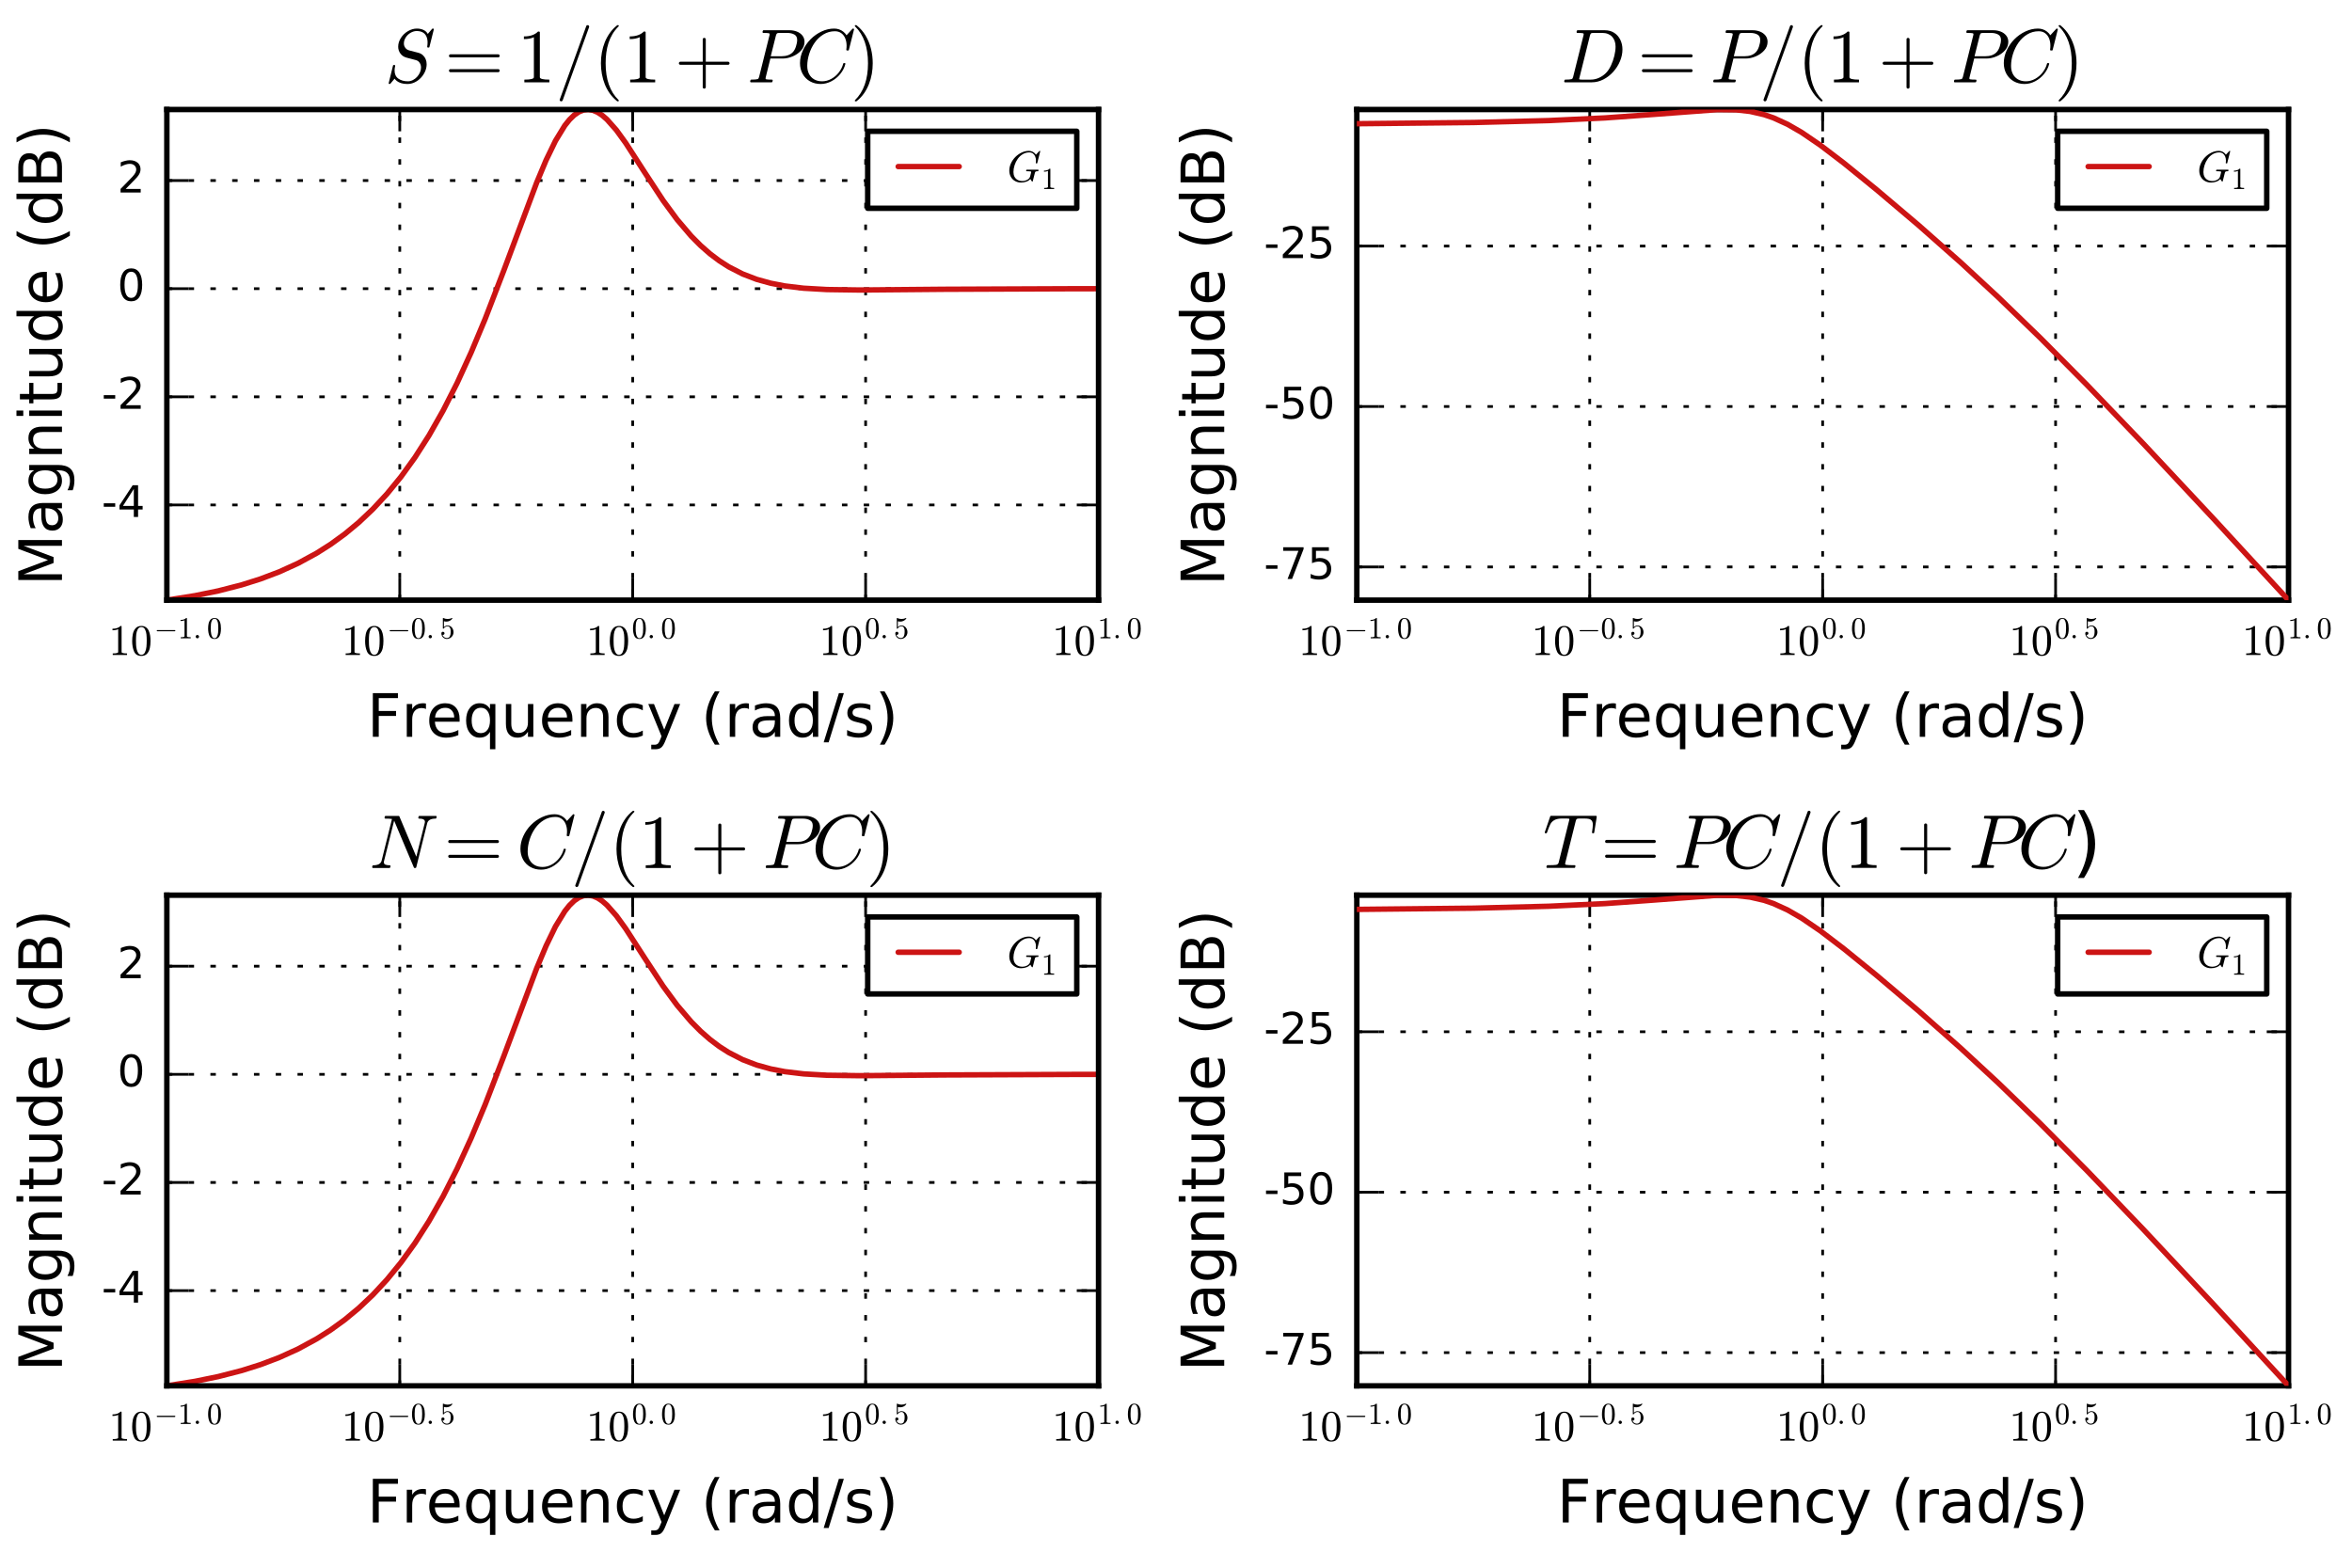 <?xml version="1.0" encoding="utf-8" standalone="no"?>
<!DOCTYPE svg PUBLIC "-//W3C//DTD SVG 1.1//EN"
  "http://www.w3.org/Graphics/SVG/1.1/DTD/svg11.dtd">
<!-- Created with matplotlib (http://matplotlib.org/) -->
<svg height="288pt" version="1.1" viewBox="0 0 432 288" width="432pt" xmlns="http://www.w3.org/2000/svg" xmlns:xlink="http://www.w3.org/1999/xlink">
 <defs>
  <style type="text/css">
*{stroke-linecap:butt;stroke-linejoin:round;stroke-miterlimit:100000;}
  </style>
 </defs>
 <g id="figure_1">
  <g id="patch_1">
   <path d="M 0 288 
L 432 288 
L 432 0 
L 0 0 
z
" style="fill:#ffffff;"/>
  </g>
  <g id="axes_1">
   <g id="patch_2">
    <path d="M 30.645 110.254 
L 201.775 110.254 
L 201.775 20.12 
L 30.645 20.12 
z
" style="fill:#ffffff;"/>
   </g>
   <g id="matplotlib.axis_1">
    <g id="xtick_1">
     <g id="line2d_1">
      <path clip-path="url(#p516ee30a74)" d="M 30.645 110.254 
L 30.645 20.12 
" style="fill:none;stroke:#000000;stroke-dasharray:1,3;stroke-dashoffset:0.0;stroke-width:0.5;"/>
     </g>
     <g id="line2d_2">
      <defs>
       <path d="M 0 0 
L 0 -4 
" id="mc291257989" style="stroke:#000000;stroke-width:0.5;"/>
      </defs>
      <g>
       <use style="stroke:#000000;stroke-width:0.5;" x="30.645" xlink:href="#mc291257989" y="110.254"/>
      </g>
     </g>
     <g id="line2d_3">
      <defs>
       <path d="M 0 0 
L 0 4 
" id="mbca67e57a0" style="stroke:#000000;stroke-width:0.5;"/>
      </defs>
      <g>
       <use style="stroke:#000000;stroke-width:0.5;" x="30.645" xlink:href="#mbca67e57a0" y="20.12"/>
      </g>
     </g>
     <g id="text_1">
      <!-- $10^{-1.0}$ -->
      <defs>
       <path d="M 10.203 23 
Q 9.375 23 8.828 23.625 
Q 8.297 24.266 8.297 25 
Q 8.297 25.734 8.828 26.359 
Q 9.375 27 10.203 27 
L 67.578 27 
Q 68.359 27 68.875 26.359 
Q 69.391 25.734 69.391 25 
Q 69.391 24.266 68.875 23.625 
Q 68.359 23 67.578 23 
z
" id="Cmsy10-a1"/>
       <path d="M 9.281 0 
L 9.281 3.516 
Q 21.781 3.516 21.781 6.688 
L 21.781 59.188 
Q 16.609 56.688 8.688 56.688 
L 8.688 60.203 
Q 20.953 60.203 27.203 66.609 
L 28.609 66.609 
Q 28.953 66.609 29.266 66.328 
Q 29.594 66.062 29.594 65.719 
L 29.594 6.688 
Q 29.594 3.516 42.094 3.516 
L 42.094 0 
z
" id="Cmr10-31"/>
       <path d="M 25 -2.203 
Q 12.75 -2.203 8.328 7.875 
Q 3.906 17.969 3.906 31.891 
Q 3.906 40.578 5.484 48.234 
Q 7.078 55.906 11.781 61.25 
Q 16.5 66.609 25 66.609 
Q 31.594 66.609 35.781 63.375 
Q 39.984 60.156 42.188 55.047 
Q 44.391 49.953 45.188 44.109 
Q 46 38.281 46 31.891 
Q 46 23.297 44.406 15.797 
Q 42.828 8.297 38.188 3.047 
Q 33.547 -2.203 25 -2.203 
M 25 0.391 
Q 30.562 0.391 33.297 6.094 
Q 36.031 11.812 36.672 18.75 
Q 37.312 25.688 37.312 33.5 
Q 37.312 41.016 36.672 47.359 
Q 36.031 53.719 33.312 58.859 
Q 30.609 64.016 25 64.016 
Q 19.344 64.016 16.609 58.828 
Q 13.875 53.656 13.234 47.328 
Q 12.594 41.016 12.594 33.5 
Q 12.594 27.938 12.859 23 
Q 13.141 18.062 14.312 12.812 
Q 15.484 7.562 18.094 3.969 
Q 20.703 0.391 25 0.391 
" id="Cmr10-30"/>
       <path d="M 8.406 5.516 
Q 8.406 7.766 10.062 9.375 
Q 11.719 10.984 13.922 10.984 
Q 15.281 10.984 16.594 10.25 
Q 17.922 9.516 18.656 8.203 
Q 19.391 6.891 19.391 5.516 
Q 19.391 3.328 17.766 1.656 
Q 16.156 0 13.922 0 
Q 11.719 0 10.062 1.656 
Q 8.406 3.328 8.406 5.516 
" id="Cmmi10-3a"/>
      </defs>
      <g transform="translate(19.965 120.332)scale(0.08 -0.08)">
       <use transform="translate(0.0 0.109)" xlink:href="#Cmr10-31"/>
       <use transform="translate(50.0 0.109)" xlink:href="#Cmr10-30"/>
       <use transform="translate(104.464 38.373)scale(0.7)" xlink:href="#Cmsy10-a1"/>
       <use transform="translate(158.844 38.373)scale(0.7)" xlink:href="#Cmr10-31"/>
       <use transform="translate(193.844 38.373)scale(0.7)" xlink:href="#Cmmi10-3a"/>
       <use transform="translate(225.515 38.373)scale(0.7)" xlink:href="#Cmr10-30"/>
      </g>
     </g>
    </g>
    <g id="xtick_2">
     <g id="line2d_4">
      <path clip-path="url(#p516ee30a74)" d="M 73.427 110.254 
L 73.427 20.12 
" style="fill:none;stroke:#000000;stroke-dasharray:1,3;stroke-dashoffset:0.0;stroke-width:0.5;"/>
     </g>
     <g id="line2d_5">
      <g>
       <use style="stroke:#000000;stroke-width:0.5;" x="73.427" xlink:href="#mc291257989" y="110.254"/>
      </g>
     </g>
     <g id="line2d_6">
      <g>
       <use style="stroke:#000000;stroke-width:0.5;" x="73.427" xlink:href="#mbca67e57a0" y="20.12"/>
      </g>
     </g>
     <g id="text_2">
      <!-- $10^{-0.5}$ -->
      <defs>
       <path d="M 8.688 11.375 
Q 9.719 8.453 11.844 6.047 
Q 13.969 3.656 16.875 2.312 
Q 19.781 0.984 22.906 0.984 
Q 30.125 0.984 32.859 6.594 
Q 35.594 12.203 35.594 20.219 
Q 35.594 23.688 35.469 26.047 
Q 35.359 28.422 34.812 30.609 
Q 33.891 34.125 31.562 36.766 
Q 29.25 39.406 25.875 39.406 
Q 22.516 39.406 20.094 38.375 
Q 17.672 37.359 16.156 35.984 
Q 14.656 34.625 13.484 33.109 
Q 12.312 31.594 12.016 31.5 
L 10.891 31.5 
Q 10.641 31.5 10.266 31.812 
Q 9.906 32.125 9.906 32.422 
L 9.906 65.828 
Q 9.906 66.062 10.219 66.328 
Q 10.547 66.609 10.891 66.609 
L 11.188 66.609 
Q 17.922 63.375 25.484 63.375 
Q 32.906 63.375 39.797 66.609 
L 40.094 66.609 
Q 40.438 66.609 40.719 66.359 
Q 41.016 66.109 41.016 65.828 
L 41.016 64.891 
Q 41.016 64.406 40.828 64.406 
Q 37.406 59.859 32.25 57.312 
Q 27.094 54.781 21.578 54.781 
Q 17.578 54.781 13.375 55.906 
L 13.375 37.016 
Q 16.703 39.703 19.312 40.844 
Q 21.922 42 25.984 42 
Q 31.5 42 35.859 38.812 
Q 40.234 35.641 42.578 30.531 
Q 44.922 25.438 44.922 20.125 
Q 44.922 14.109 41.969 8.984 
Q 39.016 3.859 33.938 0.828 
Q 28.859 -2.203 22.906 -2.203 
Q 17.969 -2.203 13.844 0.328 
Q 9.719 2.875 7.344 7.172 
Q 4.984 11.469 4.984 16.312 
Q 4.984 18.562 6.438 19.969 
Q 7.906 21.391 10.109 21.391 
Q 12.312 21.391 13.797 19.938 
Q 15.281 18.5 15.281 16.312 
Q 15.281 14.156 13.797 12.672 
Q 12.312 11.188 10.109 11.188 
Q 9.766 11.188 9.328 11.25 
Q 8.891 11.328 8.688 11.375 
" id="Cmr10-35"/>
      </defs>
      <g transform="translate(62.747 120.332)scale(0.08 -0.08)">
       <use transform="translate(0.0 0.109)" xlink:href="#Cmr10-31"/>
       <use transform="translate(50.0 0.109)" xlink:href="#Cmr10-30"/>
       <use transform="translate(104.464 38.373)scale(0.7)" xlink:href="#Cmsy10-a1"/>
       <use transform="translate(158.844 38.373)scale(0.7)" xlink:href="#Cmr10-30"/>
       <use transform="translate(193.844 38.373)scale(0.7)" xlink:href="#Cmmi10-3a"/>
       <use transform="translate(225.515 38.373)scale(0.7)" xlink:href="#Cmr10-35"/>
      </g>
     </g>
    </g>
    <g id="xtick_3">
     <g id="line2d_7">
      <path clip-path="url(#p516ee30a74)" d="M 116.21 110.254 
L 116.21 20.12 
" style="fill:none;stroke:#000000;stroke-dasharray:1,3;stroke-dashoffset:0.0;stroke-width:0.5;"/>
     </g>
     <g id="line2d_8">
      <g>
       <use style="stroke:#000000;stroke-width:0.5;" x="116.21" xlink:href="#mc291257989" y="110.254"/>
      </g>
     </g>
     <g id="line2d_9">
      <g>
       <use style="stroke:#000000;stroke-width:0.5;" x="116.21" xlink:href="#mbca67e57a0" y="20.12"/>
      </g>
     </g>
     <g id="text_3">
      <!-- $10^{0.0}$ -->
      <g transform="translate(107.69 120.332)scale(0.08 -0.08)">
       <use transform="translate(0.0 0.109)" xlink:href="#Cmr10-31"/>
       <use transform="translate(50.0 0.109)" xlink:href="#Cmr10-30"/>
       <use transform="translate(104.464 38.373)scale(0.7)" xlink:href="#Cmr10-30"/>
       <use transform="translate(139.464 38.373)scale(0.7)" xlink:href="#Cmmi10-3a"/>
       <use transform="translate(171.135 38.373)scale(0.7)" xlink:href="#Cmr10-30"/>
      </g>
     </g>
    </g>
    <g id="xtick_4">
     <g id="line2d_10">
      <path clip-path="url(#p516ee30a74)" d="M 158.992 110.254 
L 158.992 20.12 
" style="fill:none;stroke:#000000;stroke-dasharray:1,3;stroke-dashoffset:0.0;stroke-width:0.5;"/>
     </g>
     <g id="line2d_11">
      <g>
       <use style="stroke:#000000;stroke-width:0.5;" x="158.992" xlink:href="#mc291257989" y="110.254"/>
      </g>
     </g>
     <g id="line2d_12">
      <g>
       <use style="stroke:#000000;stroke-width:0.5;" x="158.992" xlink:href="#mbca67e57a0" y="20.12"/>
      </g>
     </g>
     <g id="text_4">
      <!-- $10^{0.5}$ -->
      <g transform="translate(150.472 120.332)scale(0.08 -0.08)">
       <use transform="translate(0.0 0.109)" xlink:href="#Cmr10-31"/>
       <use transform="translate(50.0 0.109)" xlink:href="#Cmr10-30"/>
       <use transform="translate(104.464 38.373)scale(0.7)" xlink:href="#Cmr10-30"/>
       <use transform="translate(139.464 38.373)scale(0.7)" xlink:href="#Cmmi10-3a"/>
       <use transform="translate(171.135 38.373)scale(0.7)" xlink:href="#Cmr10-35"/>
      </g>
     </g>
    </g>
    <g id="xtick_5">
     <g id="line2d_13">
      <path clip-path="url(#p516ee30a74)" d="M 201.775 110.254 
L 201.775 20.12 
" style="fill:none;stroke:#000000;stroke-dasharray:1,3;stroke-dashoffset:0.0;stroke-width:0.5;"/>
     </g>
     <g id="line2d_14">
      <g>
       <use style="stroke:#000000;stroke-width:0.5;" x="201.775" xlink:href="#mc291257989" y="110.254"/>
      </g>
     </g>
     <g id="line2d_15">
      <g>
       <use style="stroke:#000000;stroke-width:0.5;" x="201.775" xlink:href="#mbca67e57a0" y="20.12"/>
      </g>
     </g>
     <g id="text_5">
      <!-- $10^{1.0}$ -->
      <g transform="translate(193.255 120.332)scale(0.08 -0.08)">
       <use transform="translate(0.0 0.109)" xlink:href="#Cmr10-31"/>
       <use transform="translate(50.0 0.109)" xlink:href="#Cmr10-30"/>
       <use transform="translate(104.464 38.373)scale(0.7)" xlink:href="#Cmr10-31"/>
       <use transform="translate(139.464 38.373)scale(0.7)" xlink:href="#Cmmi10-3a"/>
       <use transform="translate(171.135 38.373)scale(0.7)" xlink:href="#Cmr10-30"/>
      </g>
     </g>
    </g>
    <g id="xtick_6">
     <g id="line2d_16">
      <defs>
       <path d="M 0 0 
L 0 -2 
" id="m0894ca0e1d" style="stroke:#000000;stroke-width:0.5;"/>
      </defs>
      <g>
       <use style="stroke:#000000;stroke-width:0.5;" x="30.645" xlink:href="#m0894ca0e1d" y="110.254"/>
      </g>
     </g>
     <g id="line2d_17">
      <defs>
       <path d="M 0 0 
L 0 2 
" id="mc6f428335c" style="stroke:#000000;stroke-width:0.5;"/>
      </defs>
      <g>
       <use style="stroke:#000000;stroke-width:0.5;" x="30.645" xlink:href="#mc6f428335c" y="20.12"/>
      </g>
     </g>
    </g>
    <g id="xtick_7">
     <g id="line2d_18">
      <g>
       <use style="stroke:#000000;stroke-width:0.5;" x="116.21" xlink:href="#m0894ca0e1d" y="110.254"/>
      </g>
     </g>
     <g id="line2d_19">
      <g>
       <use style="stroke:#000000;stroke-width:0.5;" x="116.21" xlink:href="#mc6f428335c" y="20.12"/>
      </g>
     </g>
    </g>
    <g id="xtick_8">
     <g id="line2d_20">
      <g>
       <use style="stroke:#000000;stroke-width:0.5;" x="201.775" xlink:href="#m0894ca0e1d" y="110.254"/>
      </g>
     </g>
     <g id="line2d_21">
      <g>
       <use style="stroke:#000000;stroke-width:0.5;" x="201.775" xlink:href="#mc6f428335c" y="20.12"/>
      </g>
     </g>
    </g>
    <g id="text_6">
     <!-- Frequency (rad/s) -->
     <defs>
      <path id="BitstreamVeraSans-Roman-20"/>
      <path d="M 54.891 33.016 
L 54.891 0 
L 45.906 0 
L 45.906 32.719 
Q 45.906 40.484 42.875 44.328 
Q 39.844 48.188 33.797 48.188 
Q 26.516 48.188 22.312 43.547 
Q 18.109 38.922 18.109 30.906 
L 18.109 0 
L 9.078 0 
L 9.078 54.688 
L 18.109 54.688 
L 18.109 46.188 
Q 21.344 51.125 25.703 53.562 
Q 30.078 56 35.797 56 
Q 45.219 56 50.047 50.172 
Q 54.891 44.344 54.891 33.016 
" id="BitstreamVeraSans-Roman-6e"/>
      <path d="M 31 75.875 
Q 24.469 64.656 21.281 53.656 
Q 18.109 42.672 18.109 31.391 
Q 18.109 20.125 21.312 9.062 
Q 24.516 -2 31 -13.188 
L 23.188 -13.188 
Q 15.875 -1.703 12.234 9.375 
Q 8.594 20.453 8.594 31.391 
Q 8.594 42.281 12.203 53.312 
Q 15.828 64.359 23.188 75.875 
z
" id="BitstreamVeraSans-Roman-28"/>
      <path d="M 25.391 72.906 
L 33.688 72.906 
L 8.297 -9.281 
L 0 -9.281 
z
" id="BitstreamVeraSans-Roman-2f"/>
      <path d="M 8.016 75.875 
L 15.828 75.875 
Q 23.141 64.359 26.781 53.312 
Q 30.422 42.281 30.422 31.391 
Q 30.422 20.453 26.781 9.375 
Q 23.141 -1.703 15.828 -13.188 
L 8.016 -13.188 
Q 14.5 -2 17.703 9.062 
Q 20.906 20.125 20.906 31.391 
Q 20.906 42.672 17.703 53.656 
Q 14.5 64.656 8.016 75.875 
" id="BitstreamVeraSans-Roman-29"/>
      <path d="M 9.812 72.906 
L 51.703 72.906 
L 51.703 64.594 
L 19.672 64.594 
L 19.672 43.109 
L 48.578 43.109 
L 48.578 34.812 
L 19.672 34.812 
L 19.672 0 
L 9.812 0 
z
" id="BitstreamVeraSans-Roman-46"/>
      <path d="M 32.172 -5.078 
Q 28.375 -14.844 24.75 -17.812 
Q 21.141 -20.797 15.094 -20.797 
L 7.906 -20.797 
L 7.906 -13.281 
L 13.188 -13.281 
Q 16.891 -13.281 18.938 -11.516 
Q 21 -9.766 23.484 -3.219 
L 25.094 0.875 
L 2.984 54.688 
L 12.5 54.688 
L 29.594 11.922 
L 46.688 54.688 
L 56.203 54.688 
z
" id="BitstreamVeraSans-Roman-79"/>
      <path d="M 56.203 29.594 
L 56.203 25.203 
L 14.891 25.203 
Q 15.484 15.922 20.484 11.062 
Q 25.484 6.203 34.422 6.203 
Q 39.594 6.203 44.453 7.469 
Q 49.312 8.734 54.109 11.281 
L 54.109 2.781 
Q 49.266 0.734 44.188 -0.344 
Q 39.109 -1.422 33.891 -1.422 
Q 20.797 -1.422 13.156 6.188 
Q 5.516 13.812 5.516 26.812 
Q 5.516 40.234 12.766 48.109 
Q 20.016 56 32.328 56 
Q 43.359 56 49.781 48.891 
Q 56.203 41.797 56.203 29.594 
M 47.219 32.234 
Q 47.125 39.594 43.094 43.984 
Q 39.062 48.391 32.422 48.391 
Q 24.906 48.391 20.391 44.141 
Q 15.875 39.891 15.188 32.172 
z
" id="BitstreamVeraSans-Roman-65"/>
      <path d="M 45.406 46.391 
L 45.406 75.984 
L 54.391 75.984 
L 54.391 0 
L 45.406 0 
L 45.406 8.203 
Q 42.578 3.328 38.25 0.953 
Q 33.938 -1.422 27.875 -1.422 
Q 17.969 -1.422 11.734 6.484 
Q 5.516 14.406 5.516 27.297 
Q 5.516 40.188 11.734 48.094 
Q 17.969 56 27.875 56 
Q 33.938 56 38.25 53.625 
Q 42.578 51.266 45.406 46.391 
M 14.797 27.297 
Q 14.797 17.391 18.875 11.75 
Q 22.953 6.109 30.078 6.109 
Q 37.203 6.109 41.297 11.75 
Q 45.406 17.391 45.406 27.297 
Q 45.406 37.203 41.297 42.844 
Q 37.203 48.484 30.078 48.484 
Q 22.953 48.484 18.875 42.844 
Q 14.797 37.203 14.797 27.297 
" id="BitstreamVeraSans-Roman-64"/>
      <path d="M 34.281 27.484 
Q 23.391 27.484 19.188 25 
Q 14.984 22.516 14.984 16.5 
Q 14.984 11.719 18.141 8.906 
Q 21.297 6.109 26.703 6.109 
Q 34.188 6.109 38.703 11.406 
Q 43.219 16.703 43.219 25.484 
L 43.219 27.484 
z
M 52.203 31.203 
L 52.203 0 
L 43.219 0 
L 43.219 8.297 
Q 40.141 3.328 35.547 0.953 
Q 30.953 -1.422 24.312 -1.422 
Q 15.922 -1.422 10.953 3.297 
Q 6 8.016 6 15.922 
Q 6 25.141 12.172 29.828 
Q 18.359 34.516 30.609 34.516 
L 43.219 34.516 
L 43.219 35.406 
Q 43.219 41.609 39.141 45 
Q 35.062 48.391 27.688 48.391 
Q 23 48.391 18.547 47.266 
Q 14.109 46.141 10.016 43.891 
L 10.016 52.203 
Q 14.938 54.109 19.578 55.047 
Q 24.219 56 28.609 56 
Q 40.484 56 46.344 49.844 
Q 52.203 43.703 52.203 31.203 
" id="BitstreamVeraSans-Roman-61"/>
      <path d="M 8.5 21.578 
L 8.5 54.688 
L 17.484 54.688 
L 17.484 21.922 
Q 17.484 14.156 20.5 10.266 
Q 23.531 6.391 29.594 6.391 
Q 36.859 6.391 41.078 11.031 
Q 45.312 15.672 45.312 23.688 
L 45.312 54.688 
L 54.297 54.688 
L 54.297 0 
L 45.312 0 
L 45.312 8.406 
Q 42.047 3.422 37.719 1 
Q 33.406 -1.422 27.688 -1.422 
Q 18.266 -1.422 13.375 4.438 
Q 8.5 10.297 8.5 21.578 
" id="BitstreamVeraSans-Roman-75"/>
      <path d="M 41.109 46.297 
Q 39.594 47.172 37.812 47.578 
Q 36.031 48 33.891 48 
Q 26.266 48 22.188 43.047 
Q 18.109 38.094 18.109 28.812 
L 18.109 0 
L 9.078 0 
L 9.078 54.688 
L 18.109 54.688 
L 18.109 46.188 
Q 20.953 51.172 25.484 53.578 
Q 30.031 56 36.531 56 
Q 37.453 56 38.578 55.875 
Q 39.703 55.766 41.062 55.516 
z
" id="BitstreamVeraSans-Roman-72"/>
      <path d="M 44.281 53.078 
L 44.281 44.578 
Q 40.484 46.531 36.375 47.5 
Q 32.281 48.484 27.875 48.484 
Q 21.188 48.484 17.844 46.438 
Q 14.5 44.391 14.5 40.281 
Q 14.5 37.156 16.891 35.375 
Q 19.281 33.594 26.516 31.984 
L 29.594 31.297 
Q 39.156 29.25 43.188 25.516 
Q 47.219 21.781 47.219 15.094 
Q 47.219 7.469 41.188 3.016 
Q 35.156 -1.422 24.609 -1.422 
Q 20.219 -1.422 15.453 -0.562 
Q 10.688 0.297 5.422 2 
L 5.422 11.281 
Q 10.406 8.688 15.234 7.391 
Q 20.062 6.109 24.812 6.109 
Q 31.156 6.109 34.562 8.281 
Q 37.984 10.453 37.984 14.406 
Q 37.984 18.062 35.516 20.016 
Q 33.062 21.969 24.703 23.781 
L 21.578 24.516 
Q 13.234 26.266 9.516 29.906 
Q 5.812 33.547 5.812 39.891 
Q 5.812 47.609 11.281 51.797 
Q 16.75 56 26.812 56 
Q 31.781 56 36.172 55.266 
Q 40.578 54.547 44.281 53.078 
" id="BitstreamVeraSans-Roman-73"/>
      <path d="M 48.781 52.594 
L 48.781 44.188 
Q 44.969 46.297 41.141 47.344 
Q 37.312 48.391 33.406 48.391 
Q 24.656 48.391 19.812 42.844 
Q 14.984 37.312 14.984 27.297 
Q 14.984 17.281 19.812 11.734 
Q 24.656 6.203 33.406 6.203 
Q 37.312 6.203 41.141 7.25 
Q 44.969 8.297 48.781 10.406 
L 48.781 2.094 
Q 45.016 0.344 40.984 -0.531 
Q 36.969 -1.422 32.422 -1.422 
Q 20.062 -1.422 12.781 6.344 
Q 5.516 14.109 5.516 27.297 
Q 5.516 40.672 12.859 48.328 
Q 20.219 56 33.016 56 
Q 37.156 56 41.109 55.141 
Q 45.062 54.297 48.781 52.594 
" id="BitstreamVeraSans-Roman-63"/>
      <path d="M 14.797 27.297 
Q 14.797 17.391 18.875 11.75 
Q 22.953 6.109 30.078 6.109 
Q 37.203 6.109 41.297 11.75 
Q 45.406 17.391 45.406 27.297 
Q 45.406 37.203 41.297 42.844 
Q 37.203 48.484 30.078 48.484 
Q 22.953 48.484 18.875 42.844 
Q 14.797 37.203 14.797 27.297 
M 45.406 8.203 
Q 42.578 3.328 38.25 0.953 
Q 33.938 -1.422 27.875 -1.422 
Q 17.969 -1.422 11.734 6.484 
Q 5.516 14.406 5.516 27.297 
Q 5.516 40.188 11.734 48.094 
Q 17.969 56 27.875 56 
Q 33.938 56 38.25 53.625 
Q 42.578 51.266 45.406 46.391 
L 45.406 54.688 
L 54.391 54.688 
L 54.391 -20.797 
L 45.406 -20.797 
z
" id="BitstreamVeraSans-Roman-71"/>
     </defs>
     <g transform="translate(67.402 135.355)scale(0.11 -0.11)">
      <use xlink:href="#BitstreamVeraSans-Roman-46"/>
      <use x="57.41" xlink:href="#BitstreamVeraSans-Roman-72"/>
      <use x="98.492" xlink:href="#BitstreamVeraSans-Roman-65"/>
      <use x="160.016" xlink:href="#BitstreamVeraSans-Roman-71"/>
      <use x="223.492" xlink:href="#BitstreamVeraSans-Roman-75"/>
      <use x="286.871" xlink:href="#BitstreamVeraSans-Roman-65"/>
      <use x="348.395" xlink:href="#BitstreamVeraSans-Roman-6e"/>
      <use x="411.773" xlink:href="#BitstreamVeraSans-Roman-63"/>
      <use x="466.754" xlink:href="#BitstreamVeraSans-Roman-79"/>
      <use x="525.934" xlink:href="#BitstreamVeraSans-Roman-20"/>
      <use x="557.721" xlink:href="#BitstreamVeraSans-Roman-28"/>
      <use x="596.734" xlink:href="#BitstreamVeraSans-Roman-72"/>
      <use x="637.848" xlink:href="#BitstreamVeraSans-Roman-61"/>
      <use x="699.127" xlink:href="#BitstreamVeraSans-Roman-64"/>
      <use x="762.604" xlink:href="#BitstreamVeraSans-Roman-2f"/>
      <use x="796.295" xlink:href="#BitstreamVeraSans-Roman-73"/>
      <use x="848.395" xlink:href="#BitstreamVeraSans-Roman-29"/>
     </g>
    </g>
   </g>
   <g id="matplotlib.axis_2">
    <g id="ytick_1">
     <g id="line2d_22">
      <path clip-path="url(#p516ee30a74)" d="M 30.645 92.763 
L 201.775 92.763 
" style="fill:none;stroke:#000000;stroke-dasharray:1,3;stroke-dashoffset:0.0;stroke-width:0.5;"/>
     </g>
     <g id="line2d_23">
      <defs>
       <path d="M 0 0 
L 4 0 
" id="mf56595a5e6" style="stroke:#000000;stroke-width:0.5;"/>
      </defs>
      <g>
       <use style="stroke:#000000;stroke-width:0.5;" x="30.645" xlink:href="#mf56595a5e6" y="92.763"/>
      </g>
     </g>
     <g id="line2d_24">
      <defs>
       <path d="M 0 0 
L -4 0 
" id="m074cb4a514" style="stroke:#000000;stroke-width:0.5;"/>
      </defs>
      <g>
       <use style="stroke:#000000;stroke-width:0.5;" x="201.775" xlink:href="#m074cb4a514" y="92.763"/>
      </g>
     </g>
     <g id="text_7">
      <!-- -4 -->
      <defs>
       <path d="M 4.891 31.391 
L 31.203 31.391 
L 31.203 23.391 
L 4.891 23.391 
z
" id="BitstreamVeraSans-Roman-2d"/>
       <path d="M 37.797 64.312 
L 12.891 25.391 
L 37.797 25.391 
z
M 35.203 72.906 
L 47.609 72.906 
L 47.609 25.391 
L 58.016 25.391 
L 58.016 17.188 
L 47.609 17.188 
L 47.609 0 
L 37.797 0 
L 37.797 17.188 
L 4.891 17.188 
L 4.891 26.703 
z
" id="BitstreamVeraSans-Roman-34"/>
      </defs>
      <g transform="translate(18.668 94.97)scale(0.08 -0.08)">
       <use xlink:href="#BitstreamVeraSans-Roman-2d"/>
       <use x="36.084" xlink:href="#BitstreamVeraSans-Roman-34"/>
      </g>
     </g>
    </g>
    <g id="ytick_2">
     <g id="line2d_25">
      <path clip-path="url(#p516ee30a74)" d="M 30.645 72.897 
L 201.775 72.897 
" style="fill:none;stroke:#000000;stroke-dasharray:1,3;stroke-dashoffset:0.0;stroke-width:0.5;"/>
     </g>
     <g id="line2d_26">
      <g>
       <use style="stroke:#000000;stroke-width:0.5;" x="30.645" xlink:href="#mf56595a5e6" y="72.897"/>
      </g>
     </g>
     <g id="line2d_27">
      <g>
       <use style="stroke:#000000;stroke-width:0.5;" x="201.775" xlink:href="#m074cb4a514" y="72.897"/>
      </g>
     </g>
     <g id="text_8">
      <!-- -2 -->
      <defs>
       <path d="M 19.188 8.297 
L 53.609 8.297 
L 53.609 0 
L 7.328 0 
L 7.328 8.297 
Q 12.938 14.109 22.625 23.891 
Q 32.328 33.688 34.812 36.531 
Q 39.547 41.844 41.422 45.531 
Q 43.312 49.219 43.312 52.781 
Q 43.312 58.594 39.234 62.25 
Q 35.156 65.922 28.609 65.922 
Q 23.969 65.922 18.812 64.312 
Q 13.672 62.703 7.812 59.422 
L 7.812 69.391 
Q 13.766 71.781 18.938 73 
Q 24.125 74.219 28.422 74.219 
Q 39.75 74.219 46.484 68.547 
Q 53.219 62.891 53.219 53.422 
Q 53.219 48.922 51.531 44.891 
Q 49.859 40.875 45.406 35.406 
Q 44.188 33.984 37.641 27.219 
Q 31.109 20.453 19.188 8.297 
" id="BitstreamVeraSans-Roman-32"/>
      </defs>
      <g transform="translate(18.668 75.104)scale(0.08 -0.08)">
       <use xlink:href="#BitstreamVeraSans-Roman-2d"/>
       <use x="36.084" xlink:href="#BitstreamVeraSans-Roman-32"/>
      </g>
     </g>
    </g>
    <g id="ytick_3">
     <g id="line2d_28">
      <path clip-path="url(#p516ee30a74)" d="M 30.645 53.031 
L 201.775 53.031 
" style="fill:none;stroke:#000000;stroke-dasharray:1,3;stroke-dashoffset:0.0;stroke-width:0.5;"/>
     </g>
     <g id="line2d_29">
      <g>
       <use style="stroke:#000000;stroke-width:0.5;" x="30.645" xlink:href="#mf56595a5e6" y="53.031"/>
      </g>
     </g>
     <g id="line2d_30">
      <g>
       <use style="stroke:#000000;stroke-width:0.5;" x="201.775" xlink:href="#m074cb4a514" y="53.031"/>
      </g>
     </g>
     <g id="text_9">
      <!-- 0 -->
      <defs>
       <path d="M 31.781 66.406 
Q 24.172 66.406 20.328 58.906 
Q 16.5 51.422 16.5 36.375 
Q 16.5 21.391 20.328 13.891 
Q 24.172 6.391 31.781 6.391 
Q 39.453 6.391 43.281 13.891 
Q 47.125 21.391 47.125 36.375 
Q 47.125 51.422 43.281 58.906 
Q 39.453 66.406 31.781 66.406 
M 31.781 74.219 
Q 44.047 74.219 50.516 64.516 
Q 56.984 54.828 56.984 36.375 
Q 56.984 17.969 50.516 8.266 
Q 44.047 -1.422 31.781 -1.422 
Q 19.531 -1.422 13.062 8.266 
Q 6.594 17.969 6.594 36.375 
Q 6.594 54.828 13.062 64.516 
Q 19.531 74.219 31.781 74.219 
" id="BitstreamVeraSans-Roman-30"/>
      </defs>
      <g transform="translate(21.555 55.238)scale(0.08 -0.08)">
       <use xlink:href="#BitstreamVeraSans-Roman-30"/>
      </g>
     </g>
    </g>
    <g id="ytick_4">
     <g id="line2d_31">
      <path clip-path="url(#p516ee30a74)" d="M 30.645 33.165 
L 201.775 33.165 
" style="fill:none;stroke:#000000;stroke-dasharray:1,3;stroke-dashoffset:0.0;stroke-width:0.5;"/>
     </g>
     <g id="line2d_32">
      <g>
       <use style="stroke:#000000;stroke-width:0.5;" x="30.645" xlink:href="#mf56595a5e6" y="33.165"/>
      </g>
     </g>
     <g id="line2d_33">
      <g>
       <use style="stroke:#000000;stroke-width:0.5;" x="201.775" xlink:href="#m074cb4a514" y="33.165"/>
      </g>
     </g>
     <g id="text_10">
      <!-- 2 -->
      <g transform="translate(21.555 35.372)scale(0.08 -0.08)">
       <use xlink:href="#BitstreamVeraSans-Roman-32"/>
      </g>
     </g>
    </g>
    <g id="text_11">
     <!-- Magnitude (dB) -->
     <defs>
      <path d="M 45.406 27.984 
Q 45.406 37.75 41.375 43.109 
Q 37.359 48.484 30.078 48.484 
Q 22.859 48.484 18.828 43.109 
Q 14.797 37.75 14.797 27.984 
Q 14.797 18.266 18.828 12.891 
Q 22.859 7.516 30.078 7.516 
Q 37.359 7.516 41.375 12.891 
Q 45.406 18.266 45.406 27.984 
M 54.391 6.781 
Q 54.391 -7.172 48.188 -13.984 
Q 42 -20.797 29.203 -20.797 
Q 24.469 -20.797 20.266 -20.094 
Q 16.062 -19.391 12.109 -17.922 
L 12.109 -9.188 
Q 16.062 -11.328 19.922 -12.344 
Q 23.781 -13.375 27.781 -13.375 
Q 36.625 -13.375 41.016 -8.766 
Q 45.406 -4.156 45.406 5.172 
L 45.406 9.625 
Q 42.625 4.781 38.281 2.391 
Q 33.938 0 27.875 0 
Q 17.828 0 11.672 7.656 
Q 5.516 15.328 5.516 27.984 
Q 5.516 40.672 11.672 48.328 
Q 17.828 56 27.875 56 
Q 33.938 56 38.281 53.609 
Q 42.625 51.219 45.406 46.391 
L 45.406 54.688 
L 54.391 54.688 
z
" id="BitstreamVeraSans-Roman-67"/>
      <path d="M 9.812 72.906 
L 24.516 72.906 
L 43.109 23.297 
L 61.812 72.906 
L 76.516 72.906 
L 76.516 0 
L 66.891 0 
L 66.891 64.016 
L 48.094 14.016 
L 38.188 14.016 
L 19.391 64.016 
L 19.391 0 
L 9.812 0 
z
" id="BitstreamVeraSans-Roman-4d"/>
      <path d="M 9.422 54.688 
L 18.406 54.688 
L 18.406 0 
L 9.422 0 
z
M 9.422 75.984 
L 18.406 75.984 
L 18.406 64.594 
L 9.422 64.594 
z
" id="BitstreamVeraSans-Roman-69"/>
      <path d="M 18.312 70.219 
L 18.312 54.688 
L 36.812 54.688 
L 36.812 47.703 
L 18.312 47.703 
L 18.312 18.016 
Q 18.312 11.328 20.141 9.422 
Q 21.969 7.516 27.594 7.516 
L 36.812 7.516 
L 36.812 0 
L 27.594 0 
Q 17.188 0 13.234 3.875 
Q 9.281 7.766 9.281 18.016 
L 9.281 47.703 
L 2.688 47.703 
L 2.688 54.688 
L 9.281 54.688 
L 9.281 70.219 
z
" id="BitstreamVeraSans-Roman-74"/>
      <path d="M 19.672 34.812 
L 19.672 8.109 
L 35.5 8.109 
Q 43.453 8.109 47.281 11.406 
Q 51.125 14.703 51.125 21.484 
Q 51.125 28.328 47.281 31.562 
Q 43.453 34.812 35.5 34.812 
z
M 19.672 64.797 
L 19.672 42.828 
L 34.281 42.828 
Q 41.5 42.828 45.031 45.531 
Q 48.578 48.25 48.578 53.812 
Q 48.578 59.328 45.031 62.062 
Q 41.5 64.797 34.281 64.797 
z
M 9.812 72.906 
L 35.016 72.906 
Q 46.297 72.906 52.391 68.219 
Q 58.5 63.531 58.5 54.891 
Q 58.5 48.188 55.375 44.234 
Q 52.25 40.281 46.188 39.312 
Q 53.469 37.75 57.5 32.781 
Q 61.531 27.828 61.531 20.406 
Q 61.531 10.641 54.891 5.312 
Q 48.25 0 35.984 0 
L 9.812 0 
z
" id="BitstreamVeraSans-Roman-42"/>
     </defs>
     <g transform="translate(11.381 107.63)rotate(-90.0)scale(0.11 -0.11)">
      <use xlink:href="#BitstreamVeraSans-Roman-4d"/>
      <use x="86.279" xlink:href="#BitstreamVeraSans-Roman-61"/>
      <use x="147.559" xlink:href="#BitstreamVeraSans-Roman-67"/>
      <use x="211.035" xlink:href="#BitstreamVeraSans-Roman-6e"/>
      <use x="274.414" xlink:href="#BitstreamVeraSans-Roman-69"/>
      <use x="302.197" xlink:href="#BitstreamVeraSans-Roman-74"/>
      <use x="341.406" xlink:href="#BitstreamVeraSans-Roman-75"/>
      <use x="404.785" xlink:href="#BitstreamVeraSans-Roman-64"/>
      <use x="468.262" xlink:href="#BitstreamVeraSans-Roman-65"/>
      <use x="529.785" xlink:href="#BitstreamVeraSans-Roman-20"/>
      <use x="561.572" xlink:href="#BitstreamVeraSans-Roman-28"/>
      <use x="600.586" xlink:href="#BitstreamVeraSans-Roman-64"/>
      <use x="664.062" xlink:href="#BitstreamVeraSans-Roman-42"/>
      <use x="732.666" xlink:href="#BitstreamVeraSans-Roman-29"/>
     </g>
    </g>
   </g>
   <g id="line2d_34">
    <path clip-path="url(#p516ee30a74)" d="M 30.645 110.254 
L 35.804 109.432 
L 40.104 108.551 
L 44.404 107.444 
L 47.844 106.357 
L 51.283 105.054 
L 54.723 103.492 
L 58.163 101.622 
L 60.743 99.983 
L 63.323 98.109 
L 65.903 95.971 
L 68.482 93.532 
L 71.062 90.756 
L 73.642 87.602 
L 76.222 84.026 
L 78.802 79.987 
L 81.382 75.443 
L 83.962 70.362 
L 86.541 64.729 
L 89.121 58.558 
L 92.561 49.626 
L 98.581 33.532 
L 100.301 29.431 
L 102.021 25.878 
L 103.74 23.065 
L 104.6 21.987 
L 105.46 21.148 
L 106.32 20.557 
L 107.18 20.215 
L 108.04 20.12 
L 108.9 20.261 
L 109.76 20.625 
L 110.62 21.192 
L 111.48 21.941 
L 113.2 23.885 
L 114.92 26.259 
L 118.36 31.59 
L 121.799 36.836 
L 124.379 40.348 
L 126.959 43.373 
L 128.679 45.105 
L 130.399 46.614 
L 132.119 47.911 
L 133.839 49.013 
L 136.419 50.337 
L 138.998 51.324 
L 141.578 52.036 
L 144.158 52.533 
L 147.598 52.946 
L 151.898 53.194 
L 157.917 53.277 
L 173.396 53.142 
L 197.475 53.043 
L 201.775 53.038 
L 201.775 53.038 
" style="fill:none;stroke:#cc1414;stroke-linecap:round;"/>
   </g>
   <g id="patch_3">
    <path d="M 30.645 20.12 
L 201.775 20.12 
" style="fill:none;stroke:#000000;stroke-linecap:square;stroke-linejoin:miter;"/>
   </g>
   <g id="patch_4">
    <path d="M 201.775 110.254 
L 201.775 20.12 
" style="fill:none;stroke:#000000;stroke-linecap:square;stroke-linejoin:miter;"/>
   </g>
   <g id="patch_5">
    <path d="M 30.645 110.254 
L 201.775 110.254 
" style="fill:none;stroke:#000000;stroke-linecap:square;stroke-linejoin:miter;"/>
   </g>
   <g id="patch_6">
    <path d="M 30.645 110.254 
L 30.645 20.12 
" style="fill:none;stroke:#000000;stroke-linecap:square;stroke-linejoin:miter;"/>
   </g>
   <g id="text_12">
    <!-- $S = 1/(1+PC)$ -->
    <defs>
     <path d="M 31 -24.812 
Q 25.438 -20.406 21.406 -14.719 
Q 17.391 -9.031 14.812 -2.578 
Q 12.25 3.859 10.984 10.891 
Q 9.719 17.922 9.719 25 
Q 9.719 32.172 10.984 39.203 
Q 12.25 46.234 14.859 52.734 
Q 17.484 59.234 21.531 64.891 
Q 25.594 70.562 31 74.812 
Q 31 75 31.5 75 
L 32.422 75 
Q 32.719 75 32.953 74.734 
Q 33.203 74.469 33.203 74.125 
Q 33.203 73.688 33.016 73.484 
Q 28.125 68.703 24.875 63.234 
Q 21.625 57.766 19.641 51.578 
Q 17.672 45.406 16.797 38.781 
Q 15.922 32.172 15.922 25 
Q 15.922 -6.781 32.906 -23.297 
Q 33.203 -23.578 33.203 -24.125 
Q 33.203 -24.359 32.938 -24.672 
Q 32.672 -25 32.422 -25 
L 31.5 -25 
Q 31 -25 31 -24.812 
" id="Cmr10-28"/>
     <path d="M 6.5 -25 
Q 5.609 -25 5.609 -24.125 
Q 5.609 -23.688 5.812 -23.484 
Q 22.906 -6.781 22.906 25 
Q 22.906 56.781 6 73.297 
Q 5.609 73.531 5.609 74.125 
Q 5.609 74.469 5.875 74.734 
Q 6.156 75 6.5 75 
L 7.422 75 
Q 7.719 75 7.906 74.812 
Q 15.094 69.141 19.875 61.031 
Q 24.656 52.938 26.875 43.75 
Q 29.109 34.578 29.109 25 
Q 29.109 17.922 27.906 11.062 
Q 26.703 4.203 24.094 -2.453 
Q 21.484 -9.125 17.484 -14.766 
Q 13.484 -20.406 7.906 -24.812 
Q 7.719 -25 7.422 -25 
z
" id="Cmr10-29"/>
     <path d="M 6.109 -2.203 
Q 5.812 -2.203 5.562 -1.859 
Q 5.328 -1.516 5.328 -1.219 
L 11.078 22.125 
Q 11.281 22.703 11.922 22.703 
L 13.094 22.703 
Q 13.484 22.703 13.703 22.406 
Q 13.922 22.125 13.922 21.688 
Q 13.094 18.266 13.094 15.578 
Q 13.094 8.344 18.062 4.828 
Q 23.047 1.312 30.609 1.312 
Q 33.891 1.312 37.062 2.922 
Q 40.234 4.547 42.594 7.125 
Q 44.969 9.719 46.375 12.906 
Q 47.797 16.109 47.797 19.391 
Q 47.797 22.906 45.938 25.656 
Q 44.094 28.422 40.828 29.203 
L 28.609 32.422 
Q 23.688 33.734 20.75 37.719 
Q 17.828 41.703 17.828 46.688 
Q 17.828 52.688 21.391 58.25 
Q 24.953 63.812 30.688 67.156 
Q 36.422 70.516 42.391 70.516 
Q 46.969 70.516 50.797 68.828 
Q 54.641 67.141 56.688 63.484 
L 62.406 70.219 
Q 62.984 70.516 63.094 70.516 
L 63.719 70.516 
Q 64.109 70.516 64.344 70.172 
Q 64.594 69.828 64.594 69.484 
L 58.797 46.297 
Q 58.641 45.609 58.016 45.609 
L 56.781 45.609 
Q 55.906 45.609 55.906 46.688 
Q 56.391 49.859 56.391 52.203 
Q 56.391 56.844 54.797 60.281 
Q 53.219 63.719 50.016 65.5 
Q 46.828 67.281 42.094 67.281 
Q 38.094 67.281 34.125 64.984 
Q 30.172 62.703 27.734 58.891 
Q 25.297 55.078 25.297 50.984 
Q 25.297 47.75 27.172 45.266 
Q 29.047 42.781 32.172 41.891 
L 44.391 38.719 
Q 47.703 37.844 50.172 35.625 
Q 52.641 33.406 53.906 30.344 
Q 55.172 27.297 55.172 23.688 
Q 55.172 18.953 53.172 14.328 
Q 51.172 9.719 47.578 5.906 
Q 44 2.094 39.453 -0.047 
Q 34.906 -2.203 30.172 -2.203 
Q 18.266 -2.203 13.094 4.781 
L 7.516 -1.906 
Q 6.938 -2.203 6.781 -2.203 
z
" id="Cmmi10-53"/>
     <path d="M 4.891 0 
Q 3.906 0 3.906 1.312 
Q 3.953 1.562 4.094 2.172 
Q 4.25 2.781 4.516 3.141 
Q 4.781 3.516 5.172 3.516 
Q 11.281 3.516 13.719 4.203 
Q 14.984 4.641 15.578 6.891 
L 29.297 61.812 
Q 29.5 62.797 29.5 63.188 
Q 29.5 64.266 28.328 64.406 
Q 26.422 64.797 21.094 64.797 
Q 20.125 64.797 20.125 66.109 
Q 20.172 66.359 20.312 66.969 
Q 20.453 67.578 20.719 67.938 
Q 21 68.312 21.391 68.312 
L 55.906 68.312 
Q 60.641 68.312 65.078 66.625 
Q 69.531 64.938 72.359 61.469 
Q 75.203 58.016 75.203 53.078 
Q 75.203 46.734 70.734 41.75 
Q 66.266 36.766 59.594 33.984 
Q 52.938 31.203 46.688 31.203 
L 30.422 31.203 
L 24.312 6.5 
Q 24.125 5.516 24.125 5.078 
Q 24.125 4.688 24.234 4.422 
Q 24.359 4.156 24.578 4.078 
Q 24.812 4 25.297 3.906 
Q 27.203 3.516 32.516 3.516 
Q 33.5 3.516 33.5 2.203 
Q 33.156 0.781 32.953 0.391 
Q 32.766 0 31.781 0 
z
M 30.906 34.188 
L 44.922 34.188 
Q 54.641 34.188 59.719 39.406 
Q 62.312 42 63.938 46.875 
Q 65.578 51.766 65.578 55.719 
Q 65.578 60.641 61.812 62.719 
Q 58.062 64.797 52.484 64.797 
L 42.922 64.797 
Q 40.188 64.797 39.297 64.328 
Q 38.422 63.875 37.703 61.375 
z
" id="Cmmi10-50"/>
     <path d="M 7.516 23 
Q 6.688 23 6.141 23.625 
Q 5.609 24.266 5.609 25 
Q 5.609 25.734 6.141 26.359 
Q 6.688 27 7.516 27 
L 36.922 27 
L 36.922 56.5 
Q 36.922 57.281 37.5 57.781 
Q 38.094 58.297 38.922 58.297 
Q 39.656 58.297 40.281 57.781 
Q 40.922 57.281 40.922 56.5 
L 40.922 27 
L 70.312 27 
Q 71.047 27 71.578 26.359 
Q 72.125 25.734 72.125 25 
Q 72.125 24.266 71.578 23.625 
Q 71.047 23 70.312 23 
L 40.922 23 
L 40.922 -6.5 
Q 40.922 -7.281 40.281 -7.781 
Q 39.656 -8.297 38.922 -8.297 
Q 38.094 -8.297 37.5 -7.781 
Q 36.922 -7.281 36.922 -6.5 
L 36.922 23 
z
" id="Cmr10-2b"/>
     <path d="M 14.594 21.578 
Q 14.594 15.578 16.906 11.016 
Q 19.234 6.453 23.656 3.875 
Q 28.078 1.312 34.078 1.312 
Q 40.375 1.312 46.203 4.531 
Q 52.047 7.766 56.172 13.156 
Q 60.297 18.562 61.812 24.609 
Q 62.016 25.203 62.594 25.203 
L 63.812 25.203 
Q 64.203 25.203 64.453 24.922 
Q 64.703 24.656 64.703 24.312 
Q 64.703 24.219 64.594 24.031 
Q 62.891 17.094 57.984 11.016 
Q 53.078 4.938 46.234 1.359 
Q 39.406 -2.203 32.172 -2.203 
Q 24.359 -2.203 18.156 1.312 
Q 11.969 4.828 8.516 11.078 
Q 5.078 17.328 5.078 25.203 
Q 5.078 33.594 8.828 41.812 
Q 12.594 50.047 18.938 56.469 
Q 25.297 62.891 33.422 66.703 
Q 41.547 70.516 49.906 70.516 
Q 53.219 70.516 56.25 69.5 
Q 59.281 68.5 61.859 66.453 
Q 64.453 64.406 66.109 61.719 
L 74.031 70.312 
Q 74.031 70.516 74.516 70.516 
L 75.094 70.516 
Q 75.484 70.516 75.734 70.172 
Q 75.984 69.828 75.984 69.484 
L 69.188 42.484 
Q 69.188 41.797 68.406 41.797 
L 66.609 41.797 
Q 65.828 41.797 65.828 42.922 
Q 66.219 45.125 66.219 48.188 
Q 66.219 53.078 64.547 57.391 
Q 62.891 61.719 59.391 64.359 
Q 55.906 67 50.875 67 
Q 42.719 67 35.938 62.891 
Q 29.156 58.797 24.438 52.125 
Q 19.734 45.453 17.156 37.328 
Q 14.594 29.203 14.594 21.578 
" id="Cmmi10-43"/>
     <path d="M 7.516 13.281 
Q 6.688 13.281 6.141 13.906 
Q 5.609 14.547 5.609 15.281 
Q 5.609 16.109 6.141 16.688 
Q 6.688 17.281 7.516 17.281 
L 70.312 17.281 
Q 71.047 17.281 71.578 16.688 
Q 72.125 16.109 72.125 15.281 
Q 72.125 14.547 71.578 13.906 
Q 71.047 13.281 70.312 13.281 
z
M 7.516 32.719 
Q 6.688 32.719 6.141 33.297 
Q 5.609 33.891 5.609 34.719 
Q 5.609 35.453 6.141 36.078 
Q 6.688 36.719 7.516 36.719 
L 70.312 36.719 
Q 71.047 36.719 71.578 36.078 
Q 72.125 35.453 72.125 34.719 
Q 72.125 33.891 71.578 33.297 
Q 71.047 32.719 70.312 32.719 
z
" id="Cmr10-3d"/>
     <path d="M 5.609 -23 
Q 5.609 -22.703 5.719 -22.609 
L 40.484 73.781 
Q 40.672 74.359 41.156 74.672 
Q 41.656 75 42.281 75 
Q 43.172 75 43.719 74.453 
Q 44.281 73.922 44.281 73 
L 44.281 72.609 
L 9.516 -23.781 
Q 8.938 -25 7.625 -25 
Q 6.781 -25 6.188 -24.406 
Q 5.609 -23.828 5.609 -23 
" id="Cmmi10-3d"/>
    </defs>
    <g transform="translate(70.64 15.12)scale(0.14 -0.14)">
     <use xlink:href="#Cmmi10-53"/>
     <use transform="translate(78.838 0.0)" xlink:href="#Cmr10-3d"/>
     <use transform="translate(174.082 0.0)" xlink:href="#Cmr10-31"/>
     <use transform="translate(224.082 0.0)" xlink:href="#Cmmi10-3d"/>
     <use transform="translate(274.082 0.0)" xlink:href="#Cmr10-28"/>
     <use transform="translate(312.9 0.0)" xlink:href="#Cmr10-31"/>
     <use transform="translate(380.459 0.0)" xlink:href="#Cmr10-2b"/>
     <use transform="translate(475.703 0.0)" xlink:href="#Cmmi10-50"/>
     <use transform="translate(539.912 0.0)" xlink:href="#Cmmi10-43"/>
     <use transform="translate(611.299 0.0)" xlink:href="#Cmr10-29"/>
    </g>
   </g>
   <g id="legend_1">
    <g id="patch_7">
     <path d="M 159.375 38.262 
L 197.775 38.262 
L 197.775 24.12 
L 159.375 24.12 
z
" style="fill:#ffffff;stroke:#000000;stroke-linejoin:miter;"/>
    </g>
    <g id="line2d_35">
     <path d="M 164.975 30.598 
L 176.175 30.598 
" style="fill:none;stroke:#cc1414;stroke-linecap:round;"/>
    </g>
    <g id="line2d_36"/>
    <g id="text_13">
     <!-- $G_{1}$ -->
     <defs>
      <path d="M 14.594 21.922 
Q 14.594 15.719 17.062 11.047 
Q 19.531 6.391 24.172 3.844 
Q 28.812 1.312 34.906 1.312 
Q 40.875 1.312 46.234 4.125 
Q 51.609 6.938 52.984 12.203 
L 55.172 20.797 
Q 55.219 21.094 55.266 21.406 
Q 55.328 21.734 55.328 21.922 
Q 55.328 22.953 54.688 23.094 
Q 52.203 23.781 44.672 23.781 
Q 43.703 23.781 43.703 25.094 
Q 44 26.312 44.234 26.797 
Q 44.484 27.297 45.406 27.297 
L 71.188 27.297 
Q 72.219 27.297 72.219 25.984 
Q 72.172 25.734 72.016 25.141 
Q 71.875 24.562 71.625 24.172 
Q 71.391 23.781 70.906 23.781 
Q 67.578 23.781 66.031 23.234 
Q 64.5 22.703 63.922 20.406 
L 61.719 11.812 
L 58.891 0.688 
Q 58.734 0 58.016 0 
Q 57.172 0 55.609 2.25 
Q 54.047 4.5 53.422 6 
Q 49.953 1.906 44.141 -0.141 
Q 38.328 -2.203 32.172 -2.203 
Q 24.422 -2.203 18.188 1.312 
Q 11.969 4.828 8.516 11.078 
Q 5.078 17.328 5.078 25.203 
Q 5.078 33.594 8.812 41.766 
Q 12.547 49.953 18.938 56.422 
Q 25.344 62.891 33.469 66.703 
Q 41.609 70.516 49.906 70.516 
Q 53.219 70.516 56.266 69.484 
Q 59.328 68.453 61.938 66.422 
Q 64.547 64.406 66.219 61.719 
L 74.125 70.312 
Q 74.125 70.516 74.609 70.516 
L 75.203 70.516 
Q 75.594 70.516 75.859 70.188 
Q 76.125 69.875 76.125 69.484 
L 69.281 42.484 
Q 69.281 41.797 68.5 41.797 
L 66.703 41.797 
Q 65.922 41.797 65.922 42.922 
Q 66.312 45.125 66.312 48.094 
Q 66.312 53.031 64.641 57.375 
Q 62.984 61.719 59.469 64.359 
Q 55.953 67 50.875 67 
Q 42.828 67 35.984 62.922 
Q 29.156 58.844 24.406 52.141 
Q 19.672 45.453 17.125 37.438 
Q 14.594 29.438 14.594 21.922 
" id="Cmmi10-47"/>
     </defs>
     <g transform="translate(184.975 33.398)scale(0.08 -0.08)">
      <use transform="translate(0.0 0.484)" xlink:href="#Cmmi10-47"/>
      <use transform="translate(78.613 -16.522)scale(0.7)" xlink:href="#Cmr10-31"/>
     </g>
    </g>
   </g>
  </g>
  <g id="axes_2">
   <g id="patch_8">
    <path d="M 249.21 110.254 
L 420.34 110.254 
L 420.34 20.12 
L 249.21 20.12 
z
" style="fill:#ffffff;"/>
   </g>
   <g id="matplotlib.axis_3">
    <g id="xtick_9">
     <g id="line2d_37">
      <path clip-path="url(#pe1eb446972)" d="M 249.21 110.254 
L 249.21 20.12 
" style="fill:none;stroke:#000000;stroke-dasharray:1,3;stroke-dashoffset:0.0;stroke-width:0.5;"/>
     </g>
     <g id="line2d_38">
      <g>
       <use style="stroke:#000000;stroke-width:0.5;" x="249.21" xlink:href="#mc291257989" y="110.254"/>
      </g>
     </g>
     <g id="line2d_39">
      <g>
       <use style="stroke:#000000;stroke-width:0.5;" x="249.21" xlink:href="#mbca67e57a0" y="20.12"/>
      </g>
     </g>
     <g id="text_14">
      <!-- $10^{-1.0}$ -->
      <g transform="translate(238.53 120.332)scale(0.08 -0.08)">
       <use transform="translate(0.0 0.109)" xlink:href="#Cmr10-31"/>
       <use transform="translate(50.0 0.109)" xlink:href="#Cmr10-30"/>
       <use transform="translate(104.464 38.373)scale(0.7)" xlink:href="#Cmsy10-a1"/>
       <use transform="translate(158.844 38.373)scale(0.7)" xlink:href="#Cmr10-31"/>
       <use transform="translate(193.844 38.373)scale(0.7)" xlink:href="#Cmmi10-3a"/>
       <use transform="translate(225.515 38.373)scale(0.7)" xlink:href="#Cmr10-30"/>
      </g>
     </g>
    </g>
    <g id="xtick_10">
     <g id="line2d_40">
      <path clip-path="url(#pe1eb446972)" d="M 291.992 110.254 
L 291.992 20.12 
" style="fill:none;stroke:#000000;stroke-dasharray:1,3;stroke-dashoffset:0.0;stroke-width:0.5;"/>
     </g>
     <g id="line2d_41">
      <g>
       <use style="stroke:#000000;stroke-width:0.5;" x="291.992" xlink:href="#mc291257989" y="110.254"/>
      </g>
     </g>
     <g id="line2d_42">
      <g>
       <use style="stroke:#000000;stroke-width:0.5;" x="291.992" xlink:href="#mbca67e57a0" y="20.12"/>
      </g>
     </g>
     <g id="text_15">
      <!-- $10^{-0.5}$ -->
      <g transform="translate(281.312 120.332)scale(0.08 -0.08)">
       <use transform="translate(0.0 0.109)" xlink:href="#Cmr10-31"/>
       <use transform="translate(50.0 0.109)" xlink:href="#Cmr10-30"/>
       <use transform="translate(104.464 38.373)scale(0.7)" xlink:href="#Cmsy10-a1"/>
       <use transform="translate(158.844 38.373)scale(0.7)" xlink:href="#Cmr10-30"/>
       <use transform="translate(193.844 38.373)scale(0.7)" xlink:href="#Cmmi10-3a"/>
       <use transform="translate(225.515 38.373)scale(0.7)" xlink:href="#Cmr10-35"/>
      </g>
     </g>
    </g>
    <g id="xtick_11">
     <g id="line2d_43">
      <path clip-path="url(#pe1eb446972)" d="M 334.775 110.254 
L 334.775 20.12 
" style="fill:none;stroke:#000000;stroke-dasharray:1,3;stroke-dashoffset:0.0;stroke-width:0.5;"/>
     </g>
     <g id="line2d_44">
      <g>
       <use style="stroke:#000000;stroke-width:0.5;" x="334.775" xlink:href="#mc291257989" y="110.254"/>
      </g>
     </g>
     <g id="line2d_45">
      <g>
       <use style="stroke:#000000;stroke-width:0.5;" x="334.775" xlink:href="#mbca67e57a0" y="20.12"/>
      </g>
     </g>
     <g id="text_16">
      <!-- $10^{0.0}$ -->
      <g transform="translate(326.255 120.332)scale(0.08 -0.08)">
       <use transform="translate(0.0 0.109)" xlink:href="#Cmr10-31"/>
       <use transform="translate(50.0 0.109)" xlink:href="#Cmr10-30"/>
       <use transform="translate(104.464 38.373)scale(0.7)" xlink:href="#Cmr10-30"/>
       <use transform="translate(139.464 38.373)scale(0.7)" xlink:href="#Cmmi10-3a"/>
       <use transform="translate(171.135 38.373)scale(0.7)" xlink:href="#Cmr10-30"/>
      </g>
     </g>
    </g>
    <g id="xtick_12">
     <g id="line2d_46">
      <path clip-path="url(#pe1eb446972)" d="M 377.557 110.254 
L 377.557 20.12 
" style="fill:none;stroke:#000000;stroke-dasharray:1,3;stroke-dashoffset:0.0;stroke-width:0.5;"/>
     </g>
     <g id="line2d_47">
      <g>
       <use style="stroke:#000000;stroke-width:0.5;" x="377.557" xlink:href="#mc291257989" y="110.254"/>
      </g>
     </g>
     <g id="line2d_48">
      <g>
       <use style="stroke:#000000;stroke-width:0.5;" x="377.557" xlink:href="#mbca67e57a0" y="20.12"/>
      </g>
     </g>
     <g id="text_17">
      <!-- $10^{0.5}$ -->
      <g transform="translate(369.037 120.332)scale(0.08 -0.08)">
       <use transform="translate(0.0 0.109)" xlink:href="#Cmr10-31"/>
       <use transform="translate(50.0 0.109)" xlink:href="#Cmr10-30"/>
       <use transform="translate(104.464 38.373)scale(0.7)" xlink:href="#Cmr10-30"/>
       <use transform="translate(139.464 38.373)scale(0.7)" xlink:href="#Cmmi10-3a"/>
       <use transform="translate(171.135 38.373)scale(0.7)" xlink:href="#Cmr10-35"/>
      </g>
     </g>
    </g>
    <g id="xtick_13">
     <g id="line2d_49">
      <path clip-path="url(#pe1eb446972)" d="M 420.34 110.254 
L 420.34 20.12 
" style="fill:none;stroke:#000000;stroke-dasharray:1,3;stroke-dashoffset:0.0;stroke-width:0.5;"/>
     </g>
     <g id="line2d_50">
      <g>
       <use style="stroke:#000000;stroke-width:0.5;" x="420.34" xlink:href="#mc291257989" y="110.254"/>
      </g>
     </g>
     <g id="line2d_51">
      <g>
       <use style="stroke:#000000;stroke-width:0.5;" x="420.34" xlink:href="#mbca67e57a0" y="20.12"/>
      </g>
     </g>
     <g id="text_18">
      <!-- $10^{1.0}$ -->
      <g transform="translate(411.82 120.332)scale(0.08 -0.08)">
       <use transform="translate(0.0 0.109)" xlink:href="#Cmr10-31"/>
       <use transform="translate(50.0 0.109)" xlink:href="#Cmr10-30"/>
       <use transform="translate(104.464 38.373)scale(0.7)" xlink:href="#Cmr10-31"/>
       <use transform="translate(139.464 38.373)scale(0.7)" xlink:href="#Cmmi10-3a"/>
       <use transform="translate(171.135 38.373)scale(0.7)" xlink:href="#Cmr10-30"/>
      </g>
     </g>
    </g>
    <g id="xtick_14">
     <g id="line2d_52">
      <g>
       <use style="stroke:#000000;stroke-width:0.5;" x="249.21" xlink:href="#m0894ca0e1d" y="110.254"/>
      </g>
     </g>
     <g id="line2d_53">
      <g>
       <use style="stroke:#000000;stroke-width:0.5;" x="249.21" xlink:href="#mc6f428335c" y="20.12"/>
      </g>
     </g>
    </g>
    <g id="xtick_15">
     <g id="line2d_54">
      <g>
       <use style="stroke:#000000;stroke-width:0.5;" x="334.775" xlink:href="#m0894ca0e1d" y="110.254"/>
      </g>
     </g>
     <g id="line2d_55">
      <g>
       <use style="stroke:#000000;stroke-width:0.5;" x="334.775" xlink:href="#mc6f428335c" y="20.12"/>
      </g>
     </g>
    </g>
    <g id="xtick_16">
     <g id="line2d_56">
      <g>
       <use style="stroke:#000000;stroke-width:0.5;" x="420.34" xlink:href="#m0894ca0e1d" y="110.254"/>
      </g>
     </g>
     <g id="line2d_57">
      <g>
       <use style="stroke:#000000;stroke-width:0.5;" x="420.34" xlink:href="#mc6f428335c" y="20.12"/>
      </g>
     </g>
    </g>
    <g id="text_19">
     <!-- Frequency (rad/s) -->
     <g transform="translate(285.967 135.355)scale(0.11 -0.11)">
      <use xlink:href="#BitstreamVeraSans-Roman-46"/>
      <use x="57.41" xlink:href="#BitstreamVeraSans-Roman-72"/>
      <use x="98.492" xlink:href="#BitstreamVeraSans-Roman-65"/>
      <use x="160.016" xlink:href="#BitstreamVeraSans-Roman-71"/>
      <use x="223.492" xlink:href="#BitstreamVeraSans-Roman-75"/>
      <use x="286.871" xlink:href="#BitstreamVeraSans-Roman-65"/>
      <use x="348.395" xlink:href="#BitstreamVeraSans-Roman-6e"/>
      <use x="411.773" xlink:href="#BitstreamVeraSans-Roman-63"/>
      <use x="466.754" xlink:href="#BitstreamVeraSans-Roman-79"/>
      <use x="525.934" xlink:href="#BitstreamVeraSans-Roman-20"/>
      <use x="557.721" xlink:href="#BitstreamVeraSans-Roman-28"/>
      <use x="596.734" xlink:href="#BitstreamVeraSans-Roman-72"/>
      <use x="637.848" xlink:href="#BitstreamVeraSans-Roman-61"/>
      <use x="699.127" xlink:href="#BitstreamVeraSans-Roman-64"/>
      <use x="762.604" xlink:href="#BitstreamVeraSans-Roman-2f"/>
      <use x="796.295" xlink:href="#BitstreamVeraSans-Roman-73"/>
      <use x="848.395" xlink:href="#BitstreamVeraSans-Roman-29"/>
     </g>
    </g>
   </g>
   <g id="matplotlib.axis_4">
    <g id="ytick_5">
     <g id="line2d_58">
      <path clip-path="url(#pe1eb446972)" d="M 249.21 104.154 
L 420.34 104.154 
" style="fill:none;stroke:#000000;stroke-dasharray:1,3;stroke-dashoffset:0.0;stroke-width:0.5;"/>
     </g>
     <g id="line2d_59">
      <g>
       <use style="stroke:#000000;stroke-width:0.5;" x="249.21" xlink:href="#mf56595a5e6" y="104.154"/>
      </g>
     </g>
     <g id="line2d_60">
      <g>
       <use style="stroke:#000000;stroke-width:0.5;" x="420.34" xlink:href="#m074cb4a514" y="104.154"/>
      </g>
     </g>
     <g id="text_20">
      <!-- -75 -->
      <defs>
       <path d="M 8.203 72.906 
L 55.078 72.906 
L 55.078 68.703 
L 28.609 0 
L 18.312 0 
L 43.219 64.594 
L 8.203 64.594 
z
" id="BitstreamVeraSans-Roman-37"/>
       <path d="M 10.797 72.906 
L 49.516 72.906 
L 49.516 64.594 
L 19.828 64.594 
L 19.828 46.734 
Q 21.969 47.469 24.109 47.828 
Q 26.266 48.188 28.422 48.188 
Q 40.625 48.188 47.75 41.5 
Q 54.891 34.812 54.891 23.391 
Q 54.891 11.625 47.562 5.094 
Q 40.234 -1.422 26.906 -1.422 
Q 22.312 -1.422 17.547 -0.641 
Q 12.797 0.141 7.719 1.703 
L 7.719 11.625 
Q 12.109 9.234 16.797 8.062 
Q 21.484 6.891 26.703 6.891 
Q 35.156 6.891 40.078 11.328 
Q 45.016 15.766 45.016 23.391 
Q 45.016 31 40.078 35.438 
Q 35.156 39.891 26.703 39.891 
Q 22.75 39.891 18.812 39.016 
Q 14.891 38.141 10.797 36.281 
z
" id="BitstreamVeraSans-Roman-35"/>
      </defs>
      <g transform="translate(232.143 106.362)scale(0.08 -0.08)">
       <use xlink:href="#BitstreamVeraSans-Roman-2d"/>
       <use x="36.084" xlink:href="#BitstreamVeraSans-Roman-37"/>
       <use x="99.707" xlink:href="#BitstreamVeraSans-Roman-35"/>
      </g>
     </g>
    </g>
    <g id="ytick_6">
     <g id="line2d_61">
      <path clip-path="url(#pe1eb446972)" d="M 249.21 74.68 
L 420.34 74.68 
" style="fill:none;stroke:#000000;stroke-dasharray:1,3;stroke-dashoffset:0.0;stroke-width:0.5;"/>
     </g>
     <g id="line2d_62">
      <g>
       <use style="stroke:#000000;stroke-width:0.5;" x="249.21" xlink:href="#mf56595a5e6" y="74.68"/>
      </g>
     </g>
     <g id="line2d_63">
      <g>
       <use style="stroke:#000000;stroke-width:0.5;" x="420.34" xlink:href="#m074cb4a514" y="74.68"/>
      </g>
     </g>
     <g id="text_21">
      <!-- -50 -->
      <g transform="translate(232.143 76.887)scale(0.08 -0.08)">
       <use xlink:href="#BitstreamVeraSans-Roman-2d"/>
       <use x="36.084" xlink:href="#BitstreamVeraSans-Roman-35"/>
       <use x="99.707" xlink:href="#BitstreamVeraSans-Roman-30"/>
      </g>
     </g>
    </g>
    <g id="ytick_7">
     <g id="line2d_64">
      <path clip-path="url(#pe1eb446972)" d="M 249.21 45.205 
L 420.34 45.205 
" style="fill:none;stroke:#000000;stroke-dasharray:1,3;stroke-dashoffset:0.0;stroke-width:0.5;"/>
     </g>
     <g id="line2d_65">
      <g>
       <use style="stroke:#000000;stroke-width:0.5;" x="249.21" xlink:href="#mf56595a5e6" y="45.205"/>
      </g>
     </g>
     <g id="line2d_66">
      <g>
       <use style="stroke:#000000;stroke-width:0.5;" x="420.34" xlink:href="#m074cb4a514" y="45.205"/>
      </g>
     </g>
     <g id="text_22">
      <!-- -25 -->
      <g transform="translate(232.143 47.413)scale(0.08 -0.08)">
       <use xlink:href="#BitstreamVeraSans-Roman-2d"/>
       <use x="36.084" xlink:href="#BitstreamVeraSans-Roman-32"/>
       <use x="99.707" xlink:href="#BitstreamVeraSans-Roman-35"/>
      </g>
     </g>
    </g>
    <g id="text_23">
     <!-- Magnitude (dB) -->
     <g transform="translate(224.856 107.63)rotate(-90.0)scale(0.11 -0.11)">
      <use xlink:href="#BitstreamVeraSans-Roman-4d"/>
      <use x="86.279" xlink:href="#BitstreamVeraSans-Roman-61"/>
      <use x="147.559" xlink:href="#BitstreamVeraSans-Roman-67"/>
      <use x="211.035" xlink:href="#BitstreamVeraSans-Roman-6e"/>
      <use x="274.414" xlink:href="#BitstreamVeraSans-Roman-69"/>
      <use x="302.197" xlink:href="#BitstreamVeraSans-Roman-74"/>
      <use x="341.406" xlink:href="#BitstreamVeraSans-Roman-75"/>
      <use x="404.785" xlink:href="#BitstreamVeraSans-Roman-64"/>
      <use x="468.262" xlink:href="#BitstreamVeraSans-Roman-65"/>
      <use x="529.785" xlink:href="#BitstreamVeraSans-Roman-20"/>
      <use x="561.572" xlink:href="#BitstreamVeraSans-Roman-28"/>
      <use x="600.586" xlink:href="#BitstreamVeraSans-Roman-64"/>
      <use x="664.062" xlink:href="#BitstreamVeraSans-Roman-42"/>
      <use x="732.666" xlink:href="#BitstreamVeraSans-Roman-29"/>
     </g>
    </g>
   </g>
   <g id="patch_9">
    <path d="M 249.21 20.12 
L 420.34 20.12 
" style="fill:none;stroke:#000000;stroke-linecap:square;stroke-linejoin:miter;"/>
   </g>
   <g id="patch_10">
    <path d="M 420.34 110.254 
L 420.34 20.12 
" style="fill:none;stroke:#000000;stroke-linecap:square;stroke-linejoin:miter;"/>
   </g>
   <g id="patch_11">
    <path d="M 249.21 110.254 
L 420.34 110.254 
" style="fill:none;stroke:#000000;stroke-linecap:square;stroke-linejoin:miter;"/>
   </g>
   <g id="patch_12">
    <path d="M 249.21 110.254 
L 249.21 20.12 
" style="fill:none;stroke:#000000;stroke-linecap:square;stroke-linejoin:miter;"/>
   </g>
   <g id="line2d_67">
    <path clip-path="url(#pe1eb446972)" d="M 249.21 22.727 
L 270.708 22.504 
L 284.468 22.15 
L 294.787 21.662 
L 303.387 21.043 
L 315.426 20.137 
L 318.866 20.18 
L 321.445 20.469 
L 324.025 21.064 
L 325.745 21.654 
L 328.325 22.833 
L 330.905 24.322 
L 334.345 26.667 
L 338.645 29.944 
L 344.664 34.835 
L 352.404 41.389 
L 360.143 48.233 
L 367.023 54.601 
L 374.762 62.09 
L 383.362 70.758 
L 393.681 81.517 
L 406.581 95.311 
L 420.34 110.254 
L 420.34 110.254 
" style="fill:none;stroke:#cc1414;stroke-linecap:round;"/>
   </g>
   <g id="text_24">
    <!-- $D = P/(1+PC)$ -->
    <defs>
     <path d="M 4.891 0 
Q 3.906 0 3.906 1.312 
Q 3.953 1.562 4.094 2.172 
Q 4.25 2.781 4.516 3.141 
Q 4.781 3.516 5.172 3.516 
Q 11.281 3.516 13.719 4.203 
Q 14.984 4.641 15.578 6.891 
L 29.297 61.812 
Q 29.5 62.797 29.5 63.188 
Q 29.5 64.266 28.328 64.406 
Q 26.422 64.797 21.094 64.797 
Q 20.125 64.797 20.125 66.109 
Q 20.172 66.359 20.312 66.969 
Q 20.453 67.578 20.719 67.938 
Q 21 68.312 21.391 68.312 
L 57.328 68.312 
Q 64.312 68.312 69.531 64.922 
Q 74.75 61.531 77.531 55.781 
Q 80.328 50.047 80.328 43.109 
Q 80.328 35.453 77.141 27.781 
Q 73.969 20.125 68.25 13.766 
Q 62.547 7.422 55.219 3.703 
Q 47.906 0 40.188 0 
z
M 23.578 4.297 
Q 23.578 3.516 27 3.516 
L 38.625 3.516 
Q 44.188 3.516 49.359 5.812 
Q 54.547 8.109 58.594 12.109 
Q 62.359 15.875 65.234 21.969 
Q 68.109 28.078 69.703 34.719 
Q 71.297 41.359 71.297 46.922 
Q 71.297 50.984 70.094 54.25 
Q 68.891 57.516 66.719 59.859 
Q 64.547 62.203 61.281 63.5 
Q 58.016 64.797 53.906 64.797 
L 42.922 64.797 
Q 40.188 64.797 39.297 64.328 
Q 38.422 63.875 37.703 61.375 
L 24.031 6.5 
Q 23.578 5.281 23.578 4.297 
" id="Cmmi10-44"/>
    </defs>
    <g transform="translate(286.755 15.12)scale(0.14 -0.14)">
     <use xlink:href="#Cmmi10-44"/>
     <use transform="translate(100.273 0.0)" xlink:href="#Cmr10-3d"/>
     <use transform="translate(195.518 0.0)" xlink:href="#Cmmi10-50"/>
     <use transform="translate(259.727 0.0)" xlink:href="#Cmmi10-3d"/>
     <use transform="translate(309.727 0.0)" xlink:href="#Cmr10-28"/>
     <use transform="translate(348.545 0.0)" xlink:href="#Cmr10-31"/>
     <use transform="translate(416.104 0.0)" xlink:href="#Cmr10-2b"/>
     <use transform="translate(511.348 0.0)" xlink:href="#Cmmi10-50"/>
     <use transform="translate(575.557 0.0)" xlink:href="#Cmmi10-43"/>
     <use transform="translate(646.943 0.0)" xlink:href="#Cmr10-29"/>
    </g>
   </g>
   <g id="legend_2">
    <g id="patch_13">
     <path d="M 377.94 38.262 
L 416.34 38.262 
L 416.34 24.12 
L 377.94 24.12 
z
" style="fill:#ffffff;stroke:#000000;stroke-linejoin:miter;"/>
    </g>
    <g id="line2d_68">
     <path d="M 383.54 30.598 
L 394.74 30.598 
" style="fill:none;stroke:#cc1414;stroke-linecap:round;"/>
    </g>
    <g id="line2d_69"/>
    <g id="text_25">
     <!-- $G_{1}$ -->
     <g transform="translate(403.54 33.398)scale(0.08 -0.08)">
      <use transform="translate(0.0 0.484)" xlink:href="#Cmmi10-47"/>
      <use transform="translate(78.613 -16.522)scale(0.7)" xlink:href="#Cmr10-31"/>
     </g>
    </g>
   </g>
  </g>
  <g id="axes_3">
   <g id="patch_14">
    <path d="M 30.645 254.591 
L 201.775 254.591 
L 201.775 164.457 
L 30.645 164.457 
z
" style="fill:#ffffff;"/>
   </g>
   <g id="matplotlib.axis_5">
    <g id="xtick_17">
     <g id="line2d_70">
      <path clip-path="url(#pf3519e1ea0)" d="M 30.645 254.591 
L 30.645 164.457 
" style="fill:none;stroke:#000000;stroke-dasharray:1,3;stroke-dashoffset:0.0;stroke-width:0.5;"/>
     </g>
     <g id="line2d_71">
      <g>
       <use style="stroke:#000000;stroke-width:0.5;" x="30.645" xlink:href="#mc291257989" y="254.591"/>
      </g>
     </g>
     <g id="line2d_72">
      <g>
       <use style="stroke:#000000;stroke-width:0.5;" x="30.645" xlink:href="#mbca67e57a0" y="164.457"/>
      </g>
     </g>
     <g id="text_26">
      <!-- $10^{-1.0}$ -->
      <g transform="translate(19.965 264.67)scale(0.08 -0.08)">
       <use transform="translate(0.0 0.109)" xlink:href="#Cmr10-31"/>
       <use transform="translate(50.0 0.109)" xlink:href="#Cmr10-30"/>
       <use transform="translate(104.464 38.373)scale(0.7)" xlink:href="#Cmsy10-a1"/>
       <use transform="translate(158.844 38.373)scale(0.7)" xlink:href="#Cmr10-31"/>
       <use transform="translate(193.844 38.373)scale(0.7)" xlink:href="#Cmmi10-3a"/>
       <use transform="translate(225.515 38.373)scale(0.7)" xlink:href="#Cmr10-30"/>
      </g>
     </g>
    </g>
    <g id="xtick_18">
     <g id="line2d_73">
      <path clip-path="url(#pf3519e1ea0)" d="M 73.427 254.591 
L 73.427 164.457 
" style="fill:none;stroke:#000000;stroke-dasharray:1,3;stroke-dashoffset:0.0;stroke-width:0.5;"/>
     </g>
     <g id="line2d_74">
      <g>
       <use style="stroke:#000000;stroke-width:0.5;" x="73.427" xlink:href="#mc291257989" y="254.591"/>
      </g>
     </g>
     <g id="line2d_75">
      <g>
       <use style="stroke:#000000;stroke-width:0.5;" x="73.427" xlink:href="#mbca67e57a0" y="164.457"/>
      </g>
     </g>
     <g id="text_27">
      <!-- $10^{-0.5}$ -->
      <g transform="translate(62.747 264.67)scale(0.08 -0.08)">
       <use transform="translate(0.0 0.109)" xlink:href="#Cmr10-31"/>
       <use transform="translate(50.0 0.109)" xlink:href="#Cmr10-30"/>
       <use transform="translate(104.464 38.373)scale(0.7)" xlink:href="#Cmsy10-a1"/>
       <use transform="translate(158.844 38.373)scale(0.7)" xlink:href="#Cmr10-30"/>
       <use transform="translate(193.844 38.373)scale(0.7)" xlink:href="#Cmmi10-3a"/>
       <use transform="translate(225.515 38.373)scale(0.7)" xlink:href="#Cmr10-35"/>
      </g>
     </g>
    </g>
    <g id="xtick_19">
     <g id="line2d_76">
      <path clip-path="url(#pf3519e1ea0)" d="M 116.21 254.591 
L 116.21 164.457 
" style="fill:none;stroke:#000000;stroke-dasharray:1,3;stroke-dashoffset:0.0;stroke-width:0.5;"/>
     </g>
     <g id="line2d_77">
      <g>
       <use style="stroke:#000000;stroke-width:0.5;" x="116.21" xlink:href="#mc291257989" y="254.591"/>
      </g>
     </g>
     <g id="line2d_78">
      <g>
       <use style="stroke:#000000;stroke-width:0.5;" x="116.21" xlink:href="#mbca67e57a0" y="164.457"/>
      </g>
     </g>
     <g id="text_28">
      <!-- $10^{0.0}$ -->
      <g transform="translate(107.69 264.67)scale(0.08 -0.08)">
       <use transform="translate(0.0 0.109)" xlink:href="#Cmr10-31"/>
       <use transform="translate(50.0 0.109)" xlink:href="#Cmr10-30"/>
       <use transform="translate(104.464 38.373)scale(0.7)" xlink:href="#Cmr10-30"/>
       <use transform="translate(139.464 38.373)scale(0.7)" xlink:href="#Cmmi10-3a"/>
       <use transform="translate(171.135 38.373)scale(0.7)" xlink:href="#Cmr10-30"/>
      </g>
     </g>
    </g>
    <g id="xtick_20">
     <g id="line2d_79">
      <path clip-path="url(#pf3519e1ea0)" d="M 158.992 254.591 
L 158.992 164.457 
" style="fill:none;stroke:#000000;stroke-dasharray:1,3;stroke-dashoffset:0.0;stroke-width:0.5;"/>
     </g>
     <g id="line2d_80">
      <g>
       <use style="stroke:#000000;stroke-width:0.5;" x="158.992" xlink:href="#mc291257989" y="254.591"/>
      </g>
     </g>
     <g id="line2d_81">
      <g>
       <use style="stroke:#000000;stroke-width:0.5;" x="158.992" xlink:href="#mbca67e57a0" y="164.457"/>
      </g>
     </g>
     <g id="text_29">
      <!-- $10^{0.5}$ -->
      <g transform="translate(150.472 264.67)scale(0.08 -0.08)">
       <use transform="translate(0.0 0.109)" xlink:href="#Cmr10-31"/>
       <use transform="translate(50.0 0.109)" xlink:href="#Cmr10-30"/>
       <use transform="translate(104.464 38.373)scale(0.7)" xlink:href="#Cmr10-30"/>
       <use transform="translate(139.464 38.373)scale(0.7)" xlink:href="#Cmmi10-3a"/>
       <use transform="translate(171.135 38.373)scale(0.7)" xlink:href="#Cmr10-35"/>
      </g>
     </g>
    </g>
    <g id="xtick_21">
     <g id="line2d_82">
      <path clip-path="url(#pf3519e1ea0)" d="M 201.775 254.591 
L 201.775 164.457 
" style="fill:none;stroke:#000000;stroke-dasharray:1,3;stroke-dashoffset:0.0;stroke-width:0.5;"/>
     </g>
     <g id="line2d_83">
      <g>
       <use style="stroke:#000000;stroke-width:0.5;" x="201.775" xlink:href="#mc291257989" y="254.591"/>
      </g>
     </g>
     <g id="line2d_84">
      <g>
       <use style="stroke:#000000;stroke-width:0.5;" x="201.775" xlink:href="#mbca67e57a0" y="164.457"/>
      </g>
     </g>
     <g id="text_30">
      <!-- $10^{1.0}$ -->
      <g transform="translate(193.255 264.67)scale(0.08 -0.08)">
       <use transform="translate(0.0 0.109)" xlink:href="#Cmr10-31"/>
       <use transform="translate(50.0 0.109)" xlink:href="#Cmr10-30"/>
       <use transform="translate(104.464 38.373)scale(0.7)" xlink:href="#Cmr10-31"/>
       <use transform="translate(139.464 38.373)scale(0.7)" xlink:href="#Cmmi10-3a"/>
       <use transform="translate(171.135 38.373)scale(0.7)" xlink:href="#Cmr10-30"/>
      </g>
     </g>
    </g>
    <g id="xtick_22">
     <g id="line2d_85">
      <g>
       <use style="stroke:#000000;stroke-width:0.5;" x="30.645" xlink:href="#m0894ca0e1d" y="254.591"/>
      </g>
     </g>
     <g id="line2d_86">
      <g>
       <use style="stroke:#000000;stroke-width:0.5;" x="30.645" xlink:href="#mc6f428335c" y="164.457"/>
      </g>
     </g>
    </g>
    <g id="xtick_23">
     <g id="line2d_87">
      <g>
       <use style="stroke:#000000;stroke-width:0.5;" x="116.21" xlink:href="#m0894ca0e1d" y="254.591"/>
      </g>
     </g>
     <g id="line2d_88">
      <g>
       <use style="stroke:#000000;stroke-width:0.5;" x="116.21" xlink:href="#mc6f428335c" y="164.457"/>
      </g>
     </g>
    </g>
    <g id="xtick_24">
     <g id="line2d_89">
      <g>
       <use style="stroke:#000000;stroke-width:0.5;" x="201.775" xlink:href="#m0894ca0e1d" y="254.591"/>
      </g>
     </g>
     <g id="line2d_90">
      <g>
       <use style="stroke:#000000;stroke-width:0.5;" x="201.775" xlink:href="#mc6f428335c" y="164.457"/>
      </g>
     </g>
    </g>
    <g id="text_31">
     <!-- Frequency (rad/s) -->
     <g transform="translate(67.402 279.692)scale(0.11 -0.11)">
      <use xlink:href="#BitstreamVeraSans-Roman-46"/>
      <use x="57.41" xlink:href="#BitstreamVeraSans-Roman-72"/>
      <use x="98.492" xlink:href="#BitstreamVeraSans-Roman-65"/>
      <use x="160.016" xlink:href="#BitstreamVeraSans-Roman-71"/>
      <use x="223.492" xlink:href="#BitstreamVeraSans-Roman-75"/>
      <use x="286.871" xlink:href="#BitstreamVeraSans-Roman-65"/>
      <use x="348.395" xlink:href="#BitstreamVeraSans-Roman-6e"/>
      <use x="411.773" xlink:href="#BitstreamVeraSans-Roman-63"/>
      <use x="466.754" xlink:href="#BitstreamVeraSans-Roman-79"/>
      <use x="525.934" xlink:href="#BitstreamVeraSans-Roman-20"/>
      <use x="557.721" xlink:href="#BitstreamVeraSans-Roman-28"/>
      <use x="596.734" xlink:href="#BitstreamVeraSans-Roman-72"/>
      <use x="637.848" xlink:href="#BitstreamVeraSans-Roman-61"/>
      <use x="699.127" xlink:href="#BitstreamVeraSans-Roman-64"/>
      <use x="762.604" xlink:href="#BitstreamVeraSans-Roman-2f"/>
      <use x="796.295" xlink:href="#BitstreamVeraSans-Roman-73"/>
      <use x="848.395" xlink:href="#BitstreamVeraSans-Roman-29"/>
     </g>
    </g>
   </g>
   <g id="matplotlib.axis_6">
    <g id="ytick_8">
     <g id="line2d_91">
      <path clip-path="url(#pf3519e1ea0)" d="M 30.645 237.1 
L 201.775 237.1 
" style="fill:none;stroke:#000000;stroke-dasharray:1,3;stroke-dashoffset:0.0;stroke-width:0.5;"/>
     </g>
     <g id="line2d_92">
      <g>
       <use style="stroke:#000000;stroke-width:0.5;" x="30.645" xlink:href="#mf56595a5e6" y="237.1"/>
      </g>
     </g>
     <g id="line2d_93">
      <g>
       <use style="stroke:#000000;stroke-width:0.5;" x="201.775" xlink:href="#m074cb4a514" y="237.1"/>
      </g>
     </g>
     <g id="text_32">
      <!-- -4 -->
      <g transform="translate(18.668 239.308)scale(0.08 -0.08)">
       <use xlink:href="#BitstreamVeraSans-Roman-2d"/>
       <use x="36.084" xlink:href="#BitstreamVeraSans-Roman-34"/>
      </g>
     </g>
    </g>
    <g id="ytick_9">
     <g id="line2d_94">
      <path clip-path="url(#pf3519e1ea0)" d="M 30.645 217.234 
L 201.775 217.234 
" style="fill:none;stroke:#000000;stroke-dasharray:1,3;stroke-dashoffset:0.0;stroke-width:0.5;"/>
     </g>
     <g id="line2d_95">
      <g>
       <use style="stroke:#000000;stroke-width:0.5;" x="30.645" xlink:href="#mf56595a5e6" y="217.234"/>
      </g>
     </g>
     <g id="line2d_96">
      <g>
       <use style="stroke:#000000;stroke-width:0.5;" x="201.775" xlink:href="#m074cb4a514" y="217.234"/>
      </g>
     </g>
     <g id="text_33">
      <!-- -2 -->
      <g transform="translate(18.668 219.442)scale(0.08 -0.08)">
       <use xlink:href="#BitstreamVeraSans-Roman-2d"/>
       <use x="36.084" xlink:href="#BitstreamVeraSans-Roman-32"/>
      </g>
     </g>
    </g>
    <g id="ytick_10">
     <g id="line2d_97">
      <path clip-path="url(#pf3519e1ea0)" d="M 30.645 197.368 
L 201.775 197.368 
" style="fill:none;stroke:#000000;stroke-dasharray:1,3;stroke-dashoffset:0.0;stroke-width:0.5;"/>
     </g>
     <g id="line2d_98">
      <g>
       <use style="stroke:#000000;stroke-width:0.5;" x="30.645" xlink:href="#mf56595a5e6" y="197.368"/>
      </g>
     </g>
     <g id="line2d_99">
      <g>
       <use style="stroke:#000000;stroke-width:0.5;" x="201.775" xlink:href="#m074cb4a514" y="197.368"/>
      </g>
     </g>
     <g id="text_34">
      <!-- 0 -->
      <g transform="translate(21.555 199.576)scale(0.08 -0.08)">
       <use xlink:href="#BitstreamVeraSans-Roman-30"/>
      </g>
     </g>
    </g>
    <g id="ytick_11">
     <g id="line2d_100">
      <path clip-path="url(#pf3519e1ea0)" d="M 30.645 177.502 
L 201.775 177.502 
" style="fill:none;stroke:#000000;stroke-dasharray:1,3;stroke-dashoffset:0.0;stroke-width:0.5;"/>
     </g>
     <g id="line2d_101">
      <g>
       <use style="stroke:#000000;stroke-width:0.5;" x="30.645" xlink:href="#mf56595a5e6" y="177.502"/>
      </g>
     </g>
     <g id="line2d_102">
      <g>
       <use style="stroke:#000000;stroke-width:0.5;" x="201.775" xlink:href="#m074cb4a514" y="177.502"/>
      </g>
     </g>
     <g id="text_35">
      <!-- 2 -->
      <g transform="translate(21.555 179.71)scale(0.08 -0.08)">
       <use xlink:href="#BitstreamVeraSans-Roman-32"/>
      </g>
     </g>
    </g>
    <g id="text_36">
     <!-- Magnitude (dB) -->
     <g transform="translate(11.381 251.968)rotate(-90.0)scale(0.11 -0.11)">
      <use xlink:href="#BitstreamVeraSans-Roman-4d"/>
      <use x="86.279" xlink:href="#BitstreamVeraSans-Roman-61"/>
      <use x="147.559" xlink:href="#BitstreamVeraSans-Roman-67"/>
      <use x="211.035" xlink:href="#BitstreamVeraSans-Roman-6e"/>
      <use x="274.414" xlink:href="#BitstreamVeraSans-Roman-69"/>
      <use x="302.197" xlink:href="#BitstreamVeraSans-Roman-74"/>
      <use x="341.406" xlink:href="#BitstreamVeraSans-Roman-75"/>
      <use x="404.785" xlink:href="#BitstreamVeraSans-Roman-64"/>
      <use x="468.262" xlink:href="#BitstreamVeraSans-Roman-65"/>
      <use x="529.785" xlink:href="#BitstreamVeraSans-Roman-20"/>
      <use x="561.572" xlink:href="#BitstreamVeraSans-Roman-28"/>
      <use x="600.586" xlink:href="#BitstreamVeraSans-Roman-64"/>
      <use x="664.062" xlink:href="#BitstreamVeraSans-Roman-42"/>
      <use x="732.666" xlink:href="#BitstreamVeraSans-Roman-29"/>
     </g>
    </g>
   </g>
   <g id="line2d_103">
    <path clip-path="url(#pf3519e1ea0)" d="M 30.645 254.591 
L 35.804 253.769 
L 40.104 252.888 
L 44.404 251.781 
L 47.844 250.695 
L 51.283 249.392 
L 54.723 247.83 
L 58.163 245.96 
L 60.743 244.32 
L 63.323 242.447 
L 65.903 240.308 
L 68.482 237.87 
L 71.062 235.094 
L 73.642 231.939 
L 76.222 228.364 
L 78.802 224.324 
L 81.382 219.781 
L 83.962 214.7 
L 86.541 209.066 
L 89.121 202.896 
L 92.561 193.963 
L 98.581 177.87 
L 100.301 173.768 
L 102.021 170.216 
L 103.74 167.403 
L 104.6 166.325 
L 105.46 165.486 
L 106.32 164.894 
L 107.18 164.553 
L 108.04 164.457 
L 108.9 164.599 
L 109.76 164.963 
L 110.62 165.53 
L 111.48 166.278 
L 113.2 168.222 
L 114.92 170.597 
L 118.36 175.927 
L 121.799 181.174 
L 124.379 184.685 
L 126.959 187.71 
L 128.679 189.442 
L 130.399 190.951 
L 132.119 192.249 
L 133.839 193.35 
L 136.419 194.674 
L 138.998 195.661 
L 141.578 196.374 
L 144.158 196.871 
L 147.598 197.283 
L 151.898 197.532 
L 157.917 197.614 
L 173.396 197.479 
L 197.475 197.38 
L 201.775 197.376 
L 201.775 197.376 
" style="fill:none;stroke:#cc1414;stroke-linecap:round;"/>
   </g>
   <g id="patch_15">
    <path d="M 30.645 164.457 
L 201.775 164.457 
" style="fill:none;stroke:#000000;stroke-linecap:square;stroke-linejoin:miter;"/>
   </g>
   <g id="patch_16">
    <path d="M 201.775 254.591 
L 201.775 164.457 
" style="fill:none;stroke:#000000;stroke-linecap:square;stroke-linejoin:miter;"/>
   </g>
   <g id="patch_17">
    <path d="M 30.645 254.591 
L 201.775 254.591 
" style="fill:none;stroke:#000000;stroke-linecap:square;stroke-linejoin:miter;"/>
   </g>
   <g id="patch_18">
    <path d="M 30.645 254.591 
L 30.645 164.457 
" style="fill:none;stroke:#000000;stroke-linecap:square;stroke-linejoin:miter;"/>
   </g>
   <g id="text_37">
    <!-- $N = C/(1+PC)$ -->
    <defs>
     <path d="M 4.688 0 
Q 3.719 0 3.719 1.312 
Q 3.766 1.562 3.906 2.172 
Q 4.047 2.781 4.312 3.141 
Q 4.594 3.516 4.984 3.516 
Q 14.547 3.516 16.109 9.625 
L 29.688 64.312 
Q 26.906 64.797 20.906 64.797 
Q 19.922 64.797 19.922 66.109 
Q 19.969 66.359 20.109 66.969 
Q 20.266 67.578 20.531 67.938 
Q 20.797 68.312 21.188 68.312 
L 38.484 68.312 
Q 39.203 68.312 39.406 67.672 
L 61.625 14.797 
L 72.703 59.078 
Q 72.906 60.156 72.906 60.594 
Q 72.906 64.797 65.188 64.797 
Q 64.203 64.797 64.203 66.109 
Q 64.547 67.391 64.734 67.844 
Q 64.938 68.312 65.922 68.312 
L 87.312 68.312 
Q 88.281 68.312 88.281 67 
Q 88.234 66.75 88.078 66.141 
Q 87.938 65.531 87.672 65.156 
Q 87.406 64.797 87.016 64.797 
Q 77.438 64.797 75.875 58.688 
L 61.531 0.875 
Q 61.188 0 60.5 0 
L 59.281 0 
Q 58.594 0 58.406 0.688 
L 32.906 61.188 
L 32.719 61.812 
Q 32.516 62.016 32.516 62.109 
L 19.281 9.188 
Q 19.188 8.938 19.141 8.562 
Q 19.094 8.203 19 7.719 
Q 19 5.125 21.234 4.312 
Q 23.484 3.516 26.812 3.516 
Q 27.781 3.516 27.781 2.203 
Q 27.438 0.828 27.188 0.406 
Q 26.953 0 26.125 0 
z
" id="Cmmi10-4e"/>
    </defs>
    <g transform="translate(67.84 159.457)scale(0.14 -0.14)">
     <use xlink:href="#Cmmi10-4e"/>
     <use transform="translate(97.881 0.0)" xlink:href="#Cmr10-3d"/>
     <use transform="translate(193.125 0.0)" xlink:href="#Cmmi10-43"/>
     <use transform="translate(264.512 0.0)" xlink:href="#Cmmi10-3d"/>
     <use transform="translate(314.512 0.0)" xlink:href="#Cmr10-28"/>
     <use transform="translate(353.33 0.0)" xlink:href="#Cmr10-31"/>
     <use transform="translate(420.889 0.0)" xlink:href="#Cmr10-2b"/>
     <use transform="translate(516.133 0.0)" xlink:href="#Cmmi10-50"/>
     <use transform="translate(580.342 0.0)" xlink:href="#Cmmi10-43"/>
     <use transform="translate(651.729 0.0)" xlink:href="#Cmr10-29"/>
    </g>
   </g>
   <g id="legend_3">
    <g id="patch_19">
     <path d="M 159.375 182.6 
L 197.775 182.6 
L 197.775 168.457 
L 159.375 168.457 
z
" style="fill:#ffffff;stroke:#000000;stroke-linejoin:miter;"/>
    </g>
    <g id="line2d_104">
     <path d="M 164.975 174.936 
L 176.175 174.936 
" style="fill:none;stroke:#cc1414;stroke-linecap:round;"/>
    </g>
    <g id="line2d_105"/>
    <g id="text_38">
     <!-- $G_{1}$ -->
     <g transform="translate(184.975 177.736)scale(0.08 -0.08)">
      <use transform="translate(0.0 0.484)" xlink:href="#Cmmi10-47"/>
      <use transform="translate(78.613 -16.522)scale(0.7)" xlink:href="#Cmr10-31"/>
     </g>
    </g>
   </g>
  </g>
  <g id="axes_4">
   <g id="patch_20">
    <path d="M 249.21 254.591 
L 420.34 254.591 
L 420.34 164.457 
L 249.21 164.457 
z
" style="fill:#ffffff;"/>
   </g>
   <g id="matplotlib.axis_7">
    <g id="xtick_25">
     <g id="line2d_106">
      <path clip-path="url(#p8bc2beea19)" d="M 249.21 254.591 
L 249.21 164.457 
" style="fill:none;stroke:#000000;stroke-dasharray:1,3;stroke-dashoffset:0.0;stroke-width:0.5;"/>
     </g>
     <g id="line2d_107">
      <g>
       <use style="stroke:#000000;stroke-width:0.5;" x="249.21" xlink:href="#mc291257989" y="254.591"/>
      </g>
     </g>
     <g id="line2d_108">
      <g>
       <use style="stroke:#000000;stroke-width:0.5;" x="249.21" xlink:href="#mbca67e57a0" y="164.457"/>
      </g>
     </g>
     <g id="text_39">
      <!-- $10^{-1.0}$ -->
      <g transform="translate(238.53 264.67)scale(0.08 -0.08)">
       <use transform="translate(0.0 0.109)" xlink:href="#Cmr10-31"/>
       <use transform="translate(50.0 0.109)" xlink:href="#Cmr10-30"/>
       <use transform="translate(104.464 38.373)scale(0.7)" xlink:href="#Cmsy10-a1"/>
       <use transform="translate(158.844 38.373)scale(0.7)" xlink:href="#Cmr10-31"/>
       <use transform="translate(193.844 38.373)scale(0.7)" xlink:href="#Cmmi10-3a"/>
       <use transform="translate(225.515 38.373)scale(0.7)" xlink:href="#Cmr10-30"/>
      </g>
     </g>
    </g>
    <g id="xtick_26">
     <g id="line2d_109">
      <path clip-path="url(#p8bc2beea19)" d="M 291.992 254.591 
L 291.992 164.457 
" style="fill:none;stroke:#000000;stroke-dasharray:1,3;stroke-dashoffset:0.0;stroke-width:0.5;"/>
     </g>
     <g id="line2d_110">
      <g>
       <use style="stroke:#000000;stroke-width:0.5;" x="291.992" xlink:href="#mc291257989" y="254.591"/>
      </g>
     </g>
     <g id="line2d_111">
      <g>
       <use style="stroke:#000000;stroke-width:0.5;" x="291.992" xlink:href="#mbca67e57a0" y="164.457"/>
      </g>
     </g>
     <g id="text_40">
      <!-- $10^{-0.5}$ -->
      <g transform="translate(281.312 264.67)scale(0.08 -0.08)">
       <use transform="translate(0.0 0.109)" xlink:href="#Cmr10-31"/>
       <use transform="translate(50.0 0.109)" xlink:href="#Cmr10-30"/>
       <use transform="translate(104.464 38.373)scale(0.7)" xlink:href="#Cmsy10-a1"/>
       <use transform="translate(158.844 38.373)scale(0.7)" xlink:href="#Cmr10-30"/>
       <use transform="translate(193.844 38.373)scale(0.7)" xlink:href="#Cmmi10-3a"/>
       <use transform="translate(225.515 38.373)scale(0.7)" xlink:href="#Cmr10-35"/>
      </g>
     </g>
    </g>
    <g id="xtick_27">
     <g id="line2d_112">
      <path clip-path="url(#p8bc2beea19)" d="M 334.775 254.591 
L 334.775 164.457 
" style="fill:none;stroke:#000000;stroke-dasharray:1,3;stroke-dashoffset:0.0;stroke-width:0.5;"/>
     </g>
     <g id="line2d_113">
      <g>
       <use style="stroke:#000000;stroke-width:0.5;" x="334.775" xlink:href="#mc291257989" y="254.591"/>
      </g>
     </g>
     <g id="line2d_114">
      <g>
       <use style="stroke:#000000;stroke-width:0.5;" x="334.775" xlink:href="#mbca67e57a0" y="164.457"/>
      </g>
     </g>
     <g id="text_41">
      <!-- $10^{0.0}$ -->
      <g transform="translate(326.255 264.67)scale(0.08 -0.08)">
       <use transform="translate(0.0 0.109)" xlink:href="#Cmr10-31"/>
       <use transform="translate(50.0 0.109)" xlink:href="#Cmr10-30"/>
       <use transform="translate(104.464 38.373)scale(0.7)" xlink:href="#Cmr10-30"/>
       <use transform="translate(139.464 38.373)scale(0.7)" xlink:href="#Cmmi10-3a"/>
       <use transform="translate(171.135 38.373)scale(0.7)" xlink:href="#Cmr10-30"/>
      </g>
     </g>
    </g>
    <g id="xtick_28">
     <g id="line2d_115">
      <path clip-path="url(#p8bc2beea19)" d="M 377.557 254.591 
L 377.557 164.457 
" style="fill:none;stroke:#000000;stroke-dasharray:1,3;stroke-dashoffset:0.0;stroke-width:0.5;"/>
     </g>
     <g id="line2d_116">
      <g>
       <use style="stroke:#000000;stroke-width:0.5;" x="377.557" xlink:href="#mc291257989" y="254.591"/>
      </g>
     </g>
     <g id="line2d_117">
      <g>
       <use style="stroke:#000000;stroke-width:0.5;" x="377.557" xlink:href="#mbca67e57a0" y="164.457"/>
      </g>
     </g>
     <g id="text_42">
      <!-- $10^{0.5}$ -->
      <g transform="translate(369.037 264.67)scale(0.08 -0.08)">
       <use transform="translate(0.0 0.109)" xlink:href="#Cmr10-31"/>
       <use transform="translate(50.0 0.109)" xlink:href="#Cmr10-30"/>
       <use transform="translate(104.464 38.373)scale(0.7)" xlink:href="#Cmr10-30"/>
       <use transform="translate(139.464 38.373)scale(0.7)" xlink:href="#Cmmi10-3a"/>
       <use transform="translate(171.135 38.373)scale(0.7)" xlink:href="#Cmr10-35"/>
      </g>
     </g>
    </g>
    <g id="xtick_29">
     <g id="line2d_118">
      <path clip-path="url(#p8bc2beea19)" d="M 420.34 254.591 
L 420.34 164.457 
" style="fill:none;stroke:#000000;stroke-dasharray:1,3;stroke-dashoffset:0.0;stroke-width:0.5;"/>
     </g>
     <g id="line2d_119">
      <g>
       <use style="stroke:#000000;stroke-width:0.5;" x="420.34" xlink:href="#mc291257989" y="254.591"/>
      </g>
     </g>
     <g id="line2d_120">
      <g>
       <use style="stroke:#000000;stroke-width:0.5;" x="420.34" xlink:href="#mbca67e57a0" y="164.457"/>
      </g>
     </g>
     <g id="text_43">
      <!-- $10^{1.0}$ -->
      <g transform="translate(411.82 264.67)scale(0.08 -0.08)">
       <use transform="translate(0.0 0.109)" xlink:href="#Cmr10-31"/>
       <use transform="translate(50.0 0.109)" xlink:href="#Cmr10-30"/>
       <use transform="translate(104.464 38.373)scale(0.7)" xlink:href="#Cmr10-31"/>
       <use transform="translate(139.464 38.373)scale(0.7)" xlink:href="#Cmmi10-3a"/>
       <use transform="translate(171.135 38.373)scale(0.7)" xlink:href="#Cmr10-30"/>
      </g>
     </g>
    </g>
    <g id="xtick_30">
     <g id="line2d_121">
      <g>
       <use style="stroke:#000000;stroke-width:0.5;" x="249.21" xlink:href="#m0894ca0e1d" y="254.591"/>
      </g>
     </g>
     <g id="line2d_122">
      <g>
       <use style="stroke:#000000;stroke-width:0.5;" x="249.21" xlink:href="#mc6f428335c" y="164.457"/>
      </g>
     </g>
    </g>
    <g id="xtick_31">
     <g id="line2d_123">
      <g>
       <use style="stroke:#000000;stroke-width:0.5;" x="334.775" xlink:href="#m0894ca0e1d" y="254.591"/>
      </g>
     </g>
     <g id="line2d_124">
      <g>
       <use style="stroke:#000000;stroke-width:0.5;" x="334.775" xlink:href="#mc6f428335c" y="164.457"/>
      </g>
     </g>
    </g>
    <g id="xtick_32">
     <g id="line2d_125">
      <g>
       <use style="stroke:#000000;stroke-width:0.5;" x="420.34" xlink:href="#m0894ca0e1d" y="254.591"/>
      </g>
     </g>
     <g id="line2d_126">
      <g>
       <use style="stroke:#000000;stroke-width:0.5;" x="420.34" xlink:href="#mc6f428335c" y="164.457"/>
      </g>
     </g>
    </g>
    <g id="text_44">
     <!-- Frequency (rad/s) -->
     <g transform="translate(285.967 279.692)scale(0.11 -0.11)">
      <use xlink:href="#BitstreamVeraSans-Roman-46"/>
      <use x="57.41" xlink:href="#BitstreamVeraSans-Roman-72"/>
      <use x="98.492" xlink:href="#BitstreamVeraSans-Roman-65"/>
      <use x="160.016" xlink:href="#BitstreamVeraSans-Roman-71"/>
      <use x="223.492" xlink:href="#BitstreamVeraSans-Roman-75"/>
      <use x="286.871" xlink:href="#BitstreamVeraSans-Roman-65"/>
      <use x="348.395" xlink:href="#BitstreamVeraSans-Roman-6e"/>
      <use x="411.773" xlink:href="#BitstreamVeraSans-Roman-63"/>
      <use x="466.754" xlink:href="#BitstreamVeraSans-Roman-79"/>
      <use x="525.934" xlink:href="#BitstreamVeraSans-Roman-20"/>
      <use x="557.721" xlink:href="#BitstreamVeraSans-Roman-28"/>
      <use x="596.734" xlink:href="#BitstreamVeraSans-Roman-72"/>
      <use x="637.848" xlink:href="#BitstreamVeraSans-Roman-61"/>
      <use x="699.127" xlink:href="#BitstreamVeraSans-Roman-64"/>
      <use x="762.604" xlink:href="#BitstreamVeraSans-Roman-2f"/>
      <use x="796.295" xlink:href="#BitstreamVeraSans-Roman-73"/>
      <use x="848.395" xlink:href="#BitstreamVeraSans-Roman-29"/>
     </g>
    </g>
   </g>
   <g id="matplotlib.axis_8">
    <g id="ytick_12">
     <g id="line2d_127">
      <path clip-path="url(#p8bc2beea19)" d="M 249.21 248.492 
L 420.34 248.492 
" style="fill:none;stroke:#000000;stroke-dasharray:1,3;stroke-dashoffset:0.0;stroke-width:0.5;"/>
     </g>
     <g id="line2d_128">
      <g>
       <use style="stroke:#000000;stroke-width:0.5;" x="249.21" xlink:href="#mf56595a5e6" y="248.492"/>
      </g>
     </g>
     <g id="line2d_129">
      <g>
       <use style="stroke:#000000;stroke-width:0.5;" x="420.34" xlink:href="#m074cb4a514" y="248.492"/>
      </g>
     </g>
     <g id="text_45">
      <!-- -75 -->
      <g transform="translate(232.143 250.699)scale(0.08 -0.08)">
       <use xlink:href="#BitstreamVeraSans-Roman-2d"/>
       <use x="36.084" xlink:href="#BitstreamVeraSans-Roman-37"/>
       <use x="99.707" xlink:href="#BitstreamVeraSans-Roman-35"/>
      </g>
     </g>
    </g>
    <g id="ytick_13">
     <g id="line2d_130">
      <path clip-path="url(#p8bc2beea19)" d="M 249.21 219.017 
L 420.34 219.017 
" style="fill:none;stroke:#000000;stroke-dasharray:1,3;stroke-dashoffset:0.0;stroke-width:0.5;"/>
     </g>
     <g id="line2d_131">
      <g>
       <use style="stroke:#000000;stroke-width:0.5;" x="249.21" xlink:href="#mf56595a5e6" y="219.017"/>
      </g>
     </g>
     <g id="line2d_132">
      <g>
       <use style="stroke:#000000;stroke-width:0.5;" x="420.34" xlink:href="#m074cb4a514" y="219.017"/>
      </g>
     </g>
     <g id="text_46">
      <!-- -50 -->
      <g transform="translate(232.143 221.225)scale(0.08 -0.08)">
       <use xlink:href="#BitstreamVeraSans-Roman-2d"/>
       <use x="36.084" xlink:href="#BitstreamVeraSans-Roman-35"/>
       <use x="99.707" xlink:href="#BitstreamVeraSans-Roman-30"/>
      </g>
     </g>
    </g>
    <g id="ytick_14">
     <g id="line2d_133">
      <path clip-path="url(#p8bc2beea19)" d="M 249.21 189.543 
L 420.34 189.543 
" style="fill:none;stroke:#000000;stroke-dasharray:1,3;stroke-dashoffset:0.0;stroke-width:0.5;"/>
     </g>
     <g id="line2d_134">
      <g>
       <use style="stroke:#000000;stroke-width:0.5;" x="249.21" xlink:href="#mf56595a5e6" y="189.543"/>
      </g>
     </g>
     <g id="line2d_135">
      <g>
       <use style="stroke:#000000;stroke-width:0.5;" x="420.34" xlink:href="#m074cb4a514" y="189.543"/>
      </g>
     </g>
     <g id="text_47">
      <!-- -25 -->
      <g transform="translate(232.143 191.75)scale(0.08 -0.08)">
       <use xlink:href="#BitstreamVeraSans-Roman-2d"/>
       <use x="36.084" xlink:href="#BitstreamVeraSans-Roman-32"/>
       <use x="99.707" xlink:href="#BitstreamVeraSans-Roman-35"/>
      </g>
     </g>
    </g>
    <g id="text_48">
     <!-- Magnitude (dB) -->
     <g transform="translate(224.856 251.968)rotate(-90.0)scale(0.11 -0.11)">
      <use xlink:href="#BitstreamVeraSans-Roman-4d"/>
      <use x="86.279" xlink:href="#BitstreamVeraSans-Roman-61"/>
      <use x="147.559" xlink:href="#BitstreamVeraSans-Roman-67"/>
      <use x="211.035" xlink:href="#BitstreamVeraSans-Roman-6e"/>
      <use x="274.414" xlink:href="#BitstreamVeraSans-Roman-69"/>
      <use x="302.197" xlink:href="#BitstreamVeraSans-Roman-74"/>
      <use x="341.406" xlink:href="#BitstreamVeraSans-Roman-75"/>
      <use x="404.785" xlink:href="#BitstreamVeraSans-Roman-64"/>
      <use x="468.262" xlink:href="#BitstreamVeraSans-Roman-65"/>
      <use x="529.785" xlink:href="#BitstreamVeraSans-Roman-20"/>
      <use x="561.572" xlink:href="#BitstreamVeraSans-Roman-28"/>
      <use x="600.586" xlink:href="#BitstreamVeraSans-Roman-64"/>
      <use x="664.062" xlink:href="#BitstreamVeraSans-Roman-42"/>
      <use x="732.666" xlink:href="#BitstreamVeraSans-Roman-29"/>
     </g>
    </g>
   </g>
   <g id="patch_21">
    <path d="M 249.21 164.457 
L 420.34 164.457 
" style="fill:none;stroke:#000000;stroke-linecap:square;stroke-linejoin:miter;"/>
   </g>
   <g id="patch_22">
    <path d="M 420.34 254.591 
L 420.34 164.457 
" style="fill:none;stroke:#000000;stroke-linecap:square;stroke-linejoin:miter;"/>
   </g>
   <g id="patch_23">
    <path d="M 249.21 254.591 
L 420.34 254.591 
" style="fill:none;stroke:#000000;stroke-linecap:square;stroke-linejoin:miter;"/>
   </g>
   <g id="patch_24">
    <path d="M 249.21 254.591 
L 249.21 164.457 
" style="fill:none;stroke:#000000;stroke-linecap:square;stroke-linejoin:miter;"/>
   </g>
   <g id="text_49">
    <!-- $T = PC/(1+PC$) -->
    <defs>
     <path d="M 4.594 1.312 
Q 4.641 1.562 4.812 2.188 
Q 4.984 2.828 5.25 3.172 
Q 5.516 3.516 6 3.516 
Q 14.594 3.516 17.391 4 
Q 20.062 4.688 20.609 6.891 
L 34.281 61.812 
Q 34.719 63.031 34.719 64.016 
Q 34.719 64.797 31.203 64.797 
L 25.391 64.797 
Q 18.703 64.797 15.062 62.734 
Q 11.422 60.688 9.719 57.312 
Q 8.016 53.953 5.328 46.297 
Q 4.984 45.406 4.297 45.406 
L 3.422 45.406 
Q 2.391 45.406 2.391 46.688 
L 9.516 67.391 
Q 9.719 68.312 10.5 68.312 
L 69.578 68.312 
Q 70.609 68.312 70.609 67 
L 67.281 46.297 
Q 67.281 46 66.938 45.703 
Q 66.609 45.406 66.312 45.406 
L 65.375 45.406 
Q 64.406 45.406 64.406 46.688 
Q 65.484 53.766 65.484 56.688 
Q 65.484 60.203 64.016 62 
Q 62.547 63.812 60.203 64.297 
Q 57.859 64.797 54.109 64.797 
L 48.188 64.797 
Q 45.516 64.797 44.578 64.297 
Q 43.656 63.812 43.016 61.375 
L 29.297 6.5 
Q 29.25 6.297 29.219 6.094 
Q 29.203 5.906 29.109 5.609 
Q 29.109 4.344 30.609 4 
Q 33.203 3.516 41.703 3.516 
Q 42.672 3.516 42.672 2.203 
Q 42.328 0.781 42.125 0.391 
Q 41.938 0 41.016 0 
L 5.609 0 
Q 4.594 0 4.594 1.312 
" id="Cmmi10-54"/>
    </defs>
    <g transform="translate(283.395 159.457)scale(0.14 -0.14)">
     <use transform="translate(0.0 0.125)" xlink:href="#Cmmi10-54"/>
     <use transform="translate(75.957 0.125)" xlink:href="#Cmr10-3d"/>
     <use transform="translate(171.201 0.125)" xlink:href="#Cmmi10-50"/>
     <use transform="translate(235.41 0.125)" xlink:href="#Cmmi10-43"/>
     <use transform="translate(306.797 0.125)" xlink:href="#Cmmi10-3d"/>
     <use transform="translate(356.797 0.125)" xlink:href="#Cmr10-28"/>
     <use transform="translate(395.615 0.125)" xlink:href="#Cmr10-31"/>
     <use transform="translate(463.174 0.125)" xlink:href="#Cmr10-2b"/>
     <use transform="translate(558.418 0.125)" xlink:href="#Cmmi10-50"/>
     <use transform="translate(622.627 0.125)" xlink:href="#Cmmi10-43"/>
     <use transform="translate(694.014 0.125)" xlink:href="#BitstreamVeraSans-Roman-29"/>
    </g>
   </g>
   <g id="line2d_136">
    <path clip-path="url(#p8bc2beea19)" d="M 249.21 167.064 
L 270.708 166.841 
L 284.468 166.487 
L 294.787 165.999 
L 303.387 165.38 
L 315.426 164.474 
L 318.866 164.517 
L 321.445 164.806 
L 324.025 165.401 
L 325.745 165.992 
L 328.325 167.17 
L 330.905 168.66 
L 334.345 171.004 
L 338.645 174.282 
L 344.664 179.173 
L 352.404 185.727 
L 360.143 192.571 
L 367.023 198.939 
L 374.762 206.427 
L 383.362 215.096 
L 393.681 225.855 
L 406.581 239.648 
L 420.34 254.591 
L 420.34 254.591 
" style="fill:none;stroke:#cc1414;stroke-linecap:round;"/>
   </g>
   <g id="legend_4">
    <g id="patch_25">
     <path d="M 377.94 182.6 
L 416.34 182.6 
L 416.34 168.457 
L 377.94 168.457 
z
" style="fill:#ffffff;stroke:#000000;stroke-linejoin:miter;"/>
    </g>
    <g id="line2d_137">
     <path d="M 383.54 174.936 
L 394.74 174.936 
" style="fill:none;stroke:#cc1414;stroke-linecap:round;"/>
    </g>
    <g id="line2d_138"/>
    <g id="text_50">
     <!-- $G_{1}$ -->
     <g transform="translate(403.54 177.736)scale(0.08 -0.08)">
      <use transform="translate(0.0 0.484)" xlink:href="#Cmmi10-47"/>
      <use transform="translate(78.613 -16.522)scale(0.7)" xlink:href="#Cmr10-31"/>
     </g>
    </g>
   </g>
  </g>
 </g>
 <defs>
  <clipPath id="p8bc2beea19">
   <rect height="90.134" width="171.13" x="249.21" y="164.457"/>
  </clipPath>
  <clipPath id="pf3519e1ea0">
   <rect height="90.134" width="171.13" x="30.645" y="164.457"/>
  </clipPath>
  <clipPath id="pe1eb446972">
   <rect height="90.134" width="171.13" x="249.21" y="20.12"/>
  </clipPath>
  <clipPath id="p516ee30a74">
   <rect height="90.134" width="171.13" x="30.645" y="20.12"/>
  </clipPath>
 </defs>
</svg>
